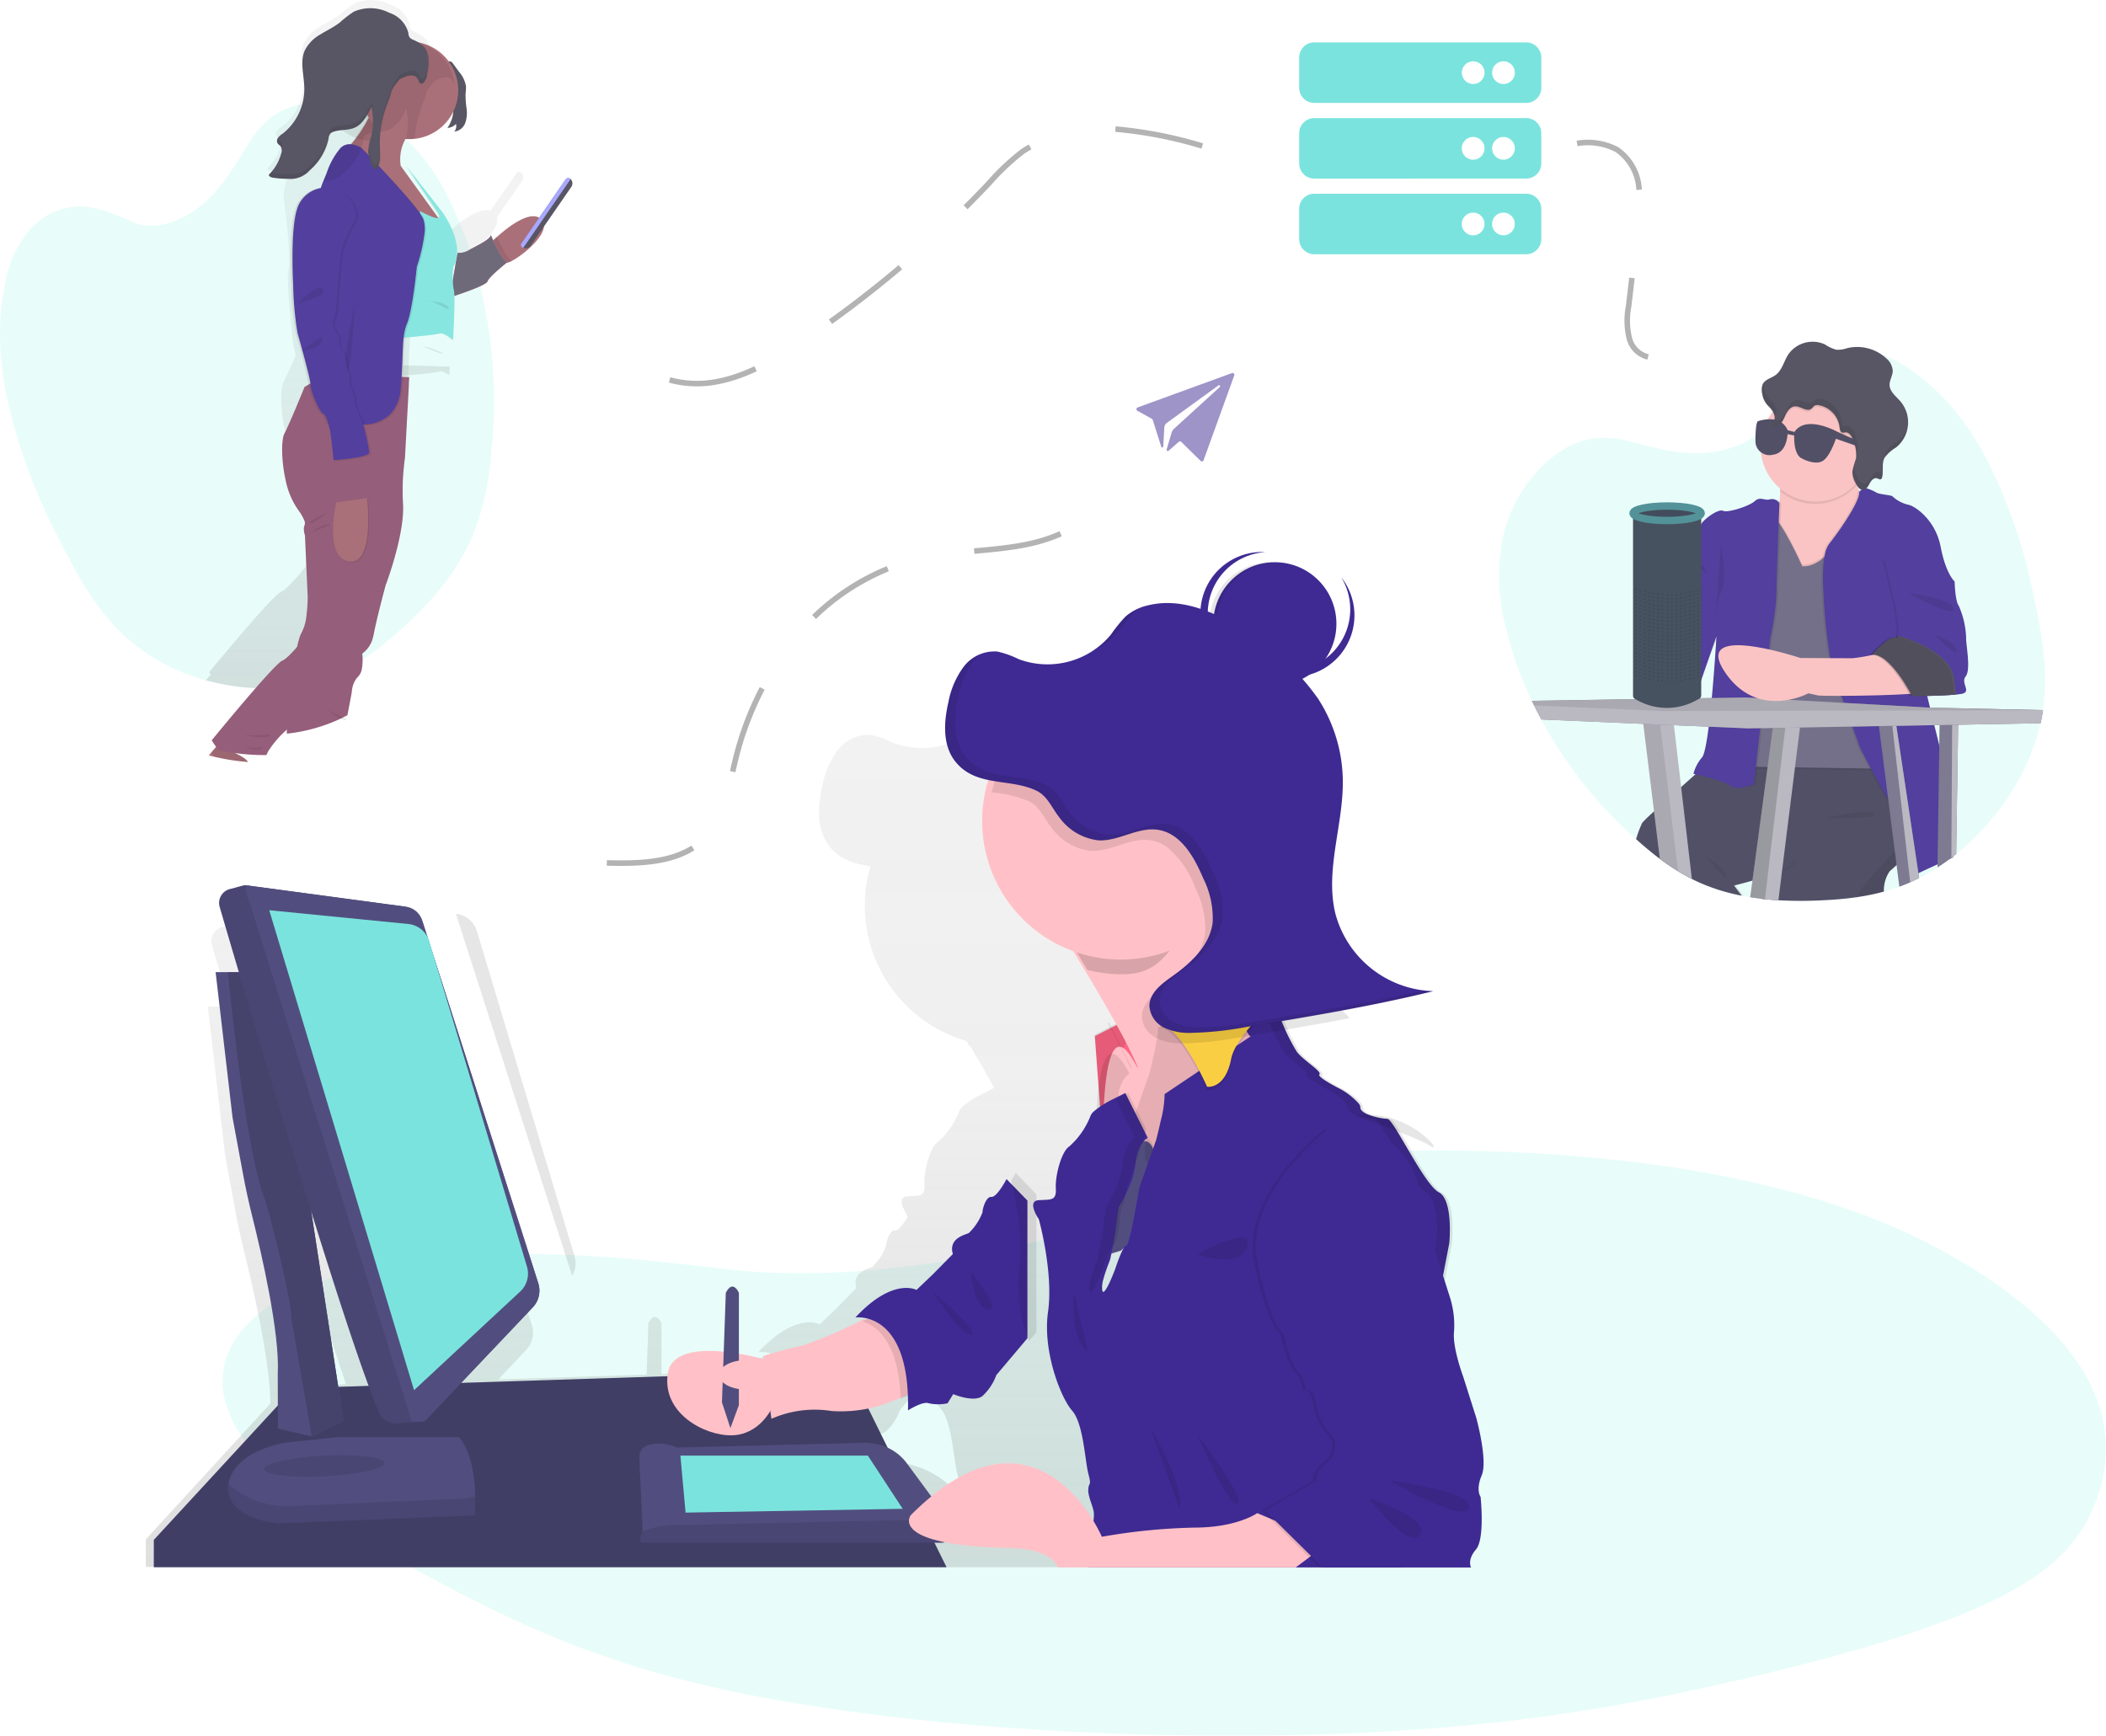 <svg xmlns="http://www.w3.org/2000/svg" xmlns:xlink="http://www.w3.org/1999/xlink" width="285.179" height="235.068" viewBox="0 0 285.179 235.068"><defs><style>.a{opacity:0.9;}.b{fill:#00e6bf;}.b,.d,.j,.o{opacity:0.1;}.c{fill:#3f3d56;}.e{fill:#fbbebe;}.f{fill:#65617d;}.ad,.g{fill:#3f2a93;}.h{fill:#b2b1bb;}.i,.n{opacity:0.2;}.j{fill:#ccc;}.k{fill:#464353;}.l{fill:#333f4f;}.m{fill:#2d394a;stroke:#40868e;}.ac,.m{stroke-miterlimit:10;}.p{fill:url(#a);}.q{fill:#a1616a;}.r{fill:#ff748e;}.s{fill:#5e5a6b;}.t{fill:#8a4c6b;}.u{fill:#7be3dd;}.v{fill:#9f9eff;}.w{fill:url(#b);}.x{fill:#514e7f;}.y{opacity:0.15;}.z{fill:#ffc1c7;}.aa{fill:#ff6584;}.ab{fill:#f9ce43;}.ac{fill:none;stroke:#000;stroke-width:0.75px;stroke-dasharray:12;opacity:0.3;}.ad{opacity:0.5;}</style><linearGradient id="a" x1="2.196" y1="1" x2="2.196" gradientUnits="objectBoundingBox"><stop offset="0" stop-color="gray" stop-opacity="0.251"/><stop offset="0.54" stop-color="gray" stop-opacity="0.122"/><stop offset="1" stop-color="gray" stop-opacity="0.102"/></linearGradient><linearGradient id="b" x1="0.5" x2="0.5" y2="0" xlink:href="#a"/></defs><g class="a" transform="translate(202.973 46.275)"><path class="b" d="M901.03,255.756v.027a.035.035,0,0,0,0,.013,1.172,1.172,0,0,1-.029.193c-.082.524-.18,1.05-.3,1.576a30.443,30.443,0,0,1-4.637,10.374c-.086.124-.173.249-.262.371-.169.242-.34.479-.515.717-.122.162-.244.324-.37.486a34.646,34.646,0,0,1-2.784,3.19c-.542.546-1.11,1.074-1.672,1.578l-.249.222q-.459.4-.932.777c-.135.109-.273.222-.411.322l-.24.187-.171.127c-.153.118-.309.222-.466.344l-.111.078c-.371.264-.744.519-1.123.766a27.578,27.578,0,0,1-2.506,1.443q-.6.3-1.2.571-.732.326-1.476.6c-.133.051-.269.1-.4.147-.38.131-.763.253-1.145.364l-.2.058-.1.027h0l-.235.064a30.174,30.174,0,0,1-3.472.724l-.191.029-.1.016c-1.485.222-2.966.333-4.44.406a55.787,55.787,0,0,1-6.094,0l-.555-.038h-.1c-.384-.029-.768-.064-1.15-.1-.222-.022-.444-.047-.666-.076-.338-.04-.666-.087-1.008-.135h-.016l-.322-.051c-.291-.047-.577-.1-.863-.153l-.293-.053-.444-.091-.086-.018q-1.394-.3-2.735-.728l-.2-.069q-.972-.324-1.909-.721-.695-.3-1.365-.637-.959-.486-1.869-1.046-1.272-.779-2.464-1.678c-1.046-.779-2.051-1.618-3.028-2.489l-.2-.182-.369-.333a59.875,59.875,0,0,1-12.46-15.841q-.506-.946-.981-1.922c-.1-.2-.193-.4-.289-.6a.471.471,0,0,1-.022-.049l-.146-.311c-.4-.861-.777-1.743-1.132-2.635l-.16-.4-.249-.653-.1-.273q-.46-1.243-.857-2.52c-.044-.146-.091-.293-.135-.444q-.211-.693-.4-1.394c-.118-.431-.222-.868-.335-1.31-.018-.069-.033-.138-.049-.209a26.61,26.61,0,0,1-.366-11.905c.06-.28.127-.559.2-.837.107-.415.222-.83.369-1.245.031-.1.064-.2.1-.293l.04-.107a.252.252,0,0,1,.024-.075.162.162,0,0,0,.016-.044c.077-.2.155-.408.24-.615s.173-.411.264-.615h0l.014-.029c0-.027.024-.051.036-.078.073-.16.148-.32.222-.475l.08-.16.022-.08c.042-.082.086-.167.131-.246a20,20,0,0,1,2.149-3.261,18.427,18.427,0,0,1,1.465-1.609,15.852,15.852,0,0,1,2.573-2.06q.222-.133.426-.26a10.642,10.642,0,0,1,3.856-1.4,13.3,13.3,0,0,1,5.026.422l.162.04c.271.064.542.133.81.2.939.238,1.885.484,2.839.695.888.2,1.776.366,2.693.484a18.953,18.953,0,0,0,2.786.155c.138,0,.28,0,.42-.013a15.151,15.151,0,0,0,4.995-1.1,9.617,9.617,0,0,0,3.25-2.147,7.282,7.282,0,0,0,.5-.577h0a6.683,6.683,0,0,0,.706-1.11c.062-.118.122-.238.18-.355h0c.022-.04.044-.084.067-.127h0l.34-.666h0c.013-.025.024-.049.038-.071.164-.317.328-.63.5-.937a17.966,17.966,0,0,1,2.4-3.539h0a10.06,10.06,0,0,1,3.565-2.56c.222-.1.444-.186.69-.271a10.025,10.025,0,0,1,3.214-.575h.384a11.218,11.218,0,0,1,3.2.566h0a16.573,16.573,0,0,1,4.4,2.278,29.663,29.663,0,0,1,5.507,5.059c.129.151.257.306.384.462a38.355,38.355,0,0,1,3.683,5.432,70.487,70.487,0,0,1,6.833,19.133l.073.324c.036.16.071.32.1.477.071.329.142.666.209.983.051.242.1.486.151.728h0c.035.175.071.349.1.526.022.109.044.222.064.331a53,53,0,0,1,.806,5.494.934.934,0,0,0,.015.206A30.188,30.188,0,0,1,901.03,255.756Z" transform="translate(-827.355 -205.899)"/><path class="c" d="M1048.6,492.582c-.244-.064-.666.222-1.208.69-.262.222-.553.5-.868.8l-.149.144-.066.062c-.418.4-.875.846-1.359,1.294-.3.28-.613.561-.934.839a4.612,4.612,0,0,0-.781,2.748,30.158,30.158,0,0,1-3.472.724l-.191.029-.1.016c-.068-.413-.119-.684-.119-.684s-2-1.667-1.417-3.749c.335-1.194,3.614-3.43,6.351-5.121.335-.2.666-.4.975-.59l.2-.122c.127-.075.247-.149.367-.222l.91-.533c.63-.364,1.087-.619,1.25-.71l.067-.038S1049.226,492.746,1048.6,492.582Z" transform="translate(-991.108 -424.69)"/><path class="d" d="M1048.6,492.582c-.244-.064-.666.222-1.208.69-.262.222-.553.5-.868.8l-.149.144-.066.062c-.418.4-.875.846-1.359,1.294-.3.28-.613.561-.934.839a4.612,4.612,0,0,0-.781,2.748,30.158,30.158,0,0,1-3.472.724l-.191.029-.1.016c-.068-.413-.119-.684-.119-.684s-2-1.667-1.417-3.749c.335-1.194,3.614-3.43,6.351-5.121.335-.2.666-.4.975-.59l.2-.122c.127-.075.247-.149.367-.222l.91-.533c.63-.364,1.087-.619,1.25-.71l.067-.038S1049.226,492.746,1048.6,492.582Z" transform="translate(-991.108 -424.69)"/><path class="c" d="M1008.3,455.057s-.408.419-1.043,1.083c-.266.278-.575.6-.908.952l-.031.033-.173.18c-.4.417-.821.868-1.259,1.332-2.269,2.429-4.835,5.272-4.835,5.725a1.471,1.471,0,0,1-.109.493l-.191.029-.1.016c-1.485.222-2.965.333-4.44.406a55.751,55.751,0,0,1-6.094,0l-.555-.038h-.1c-.384-.029-.768-.064-1.15-.1-.222-.022-.444-.047-.666-.075.262-.364.535-.746.806-1.137.544-.781,1.083-1.59,1.532-2.322.026-.042.051-.084.077-.124.269-.444.5-.864.682-1.225a3.275,3.275,0,0,0,.362-1.026,5.591,5.591,0,0,1,.4-1.272c.979-2.486,3.538-7.548,4.968-10.343l.129-.249.124-.24c.46-.888.755-1.456.755-1.456l3.5-.943.222-.06.772-.209.3-.08,1.654-.444h.02l.06-.018,1.745-.468.579-.158.666-.175,1.687,2.875.493,7.179Z" transform="translate(-951.288 -389.664)"/><path class="d" d="M926.3,465.56c-.684-.888-1.081-1.432-1.081-1.432s.97-.235,2.235-.593c.646-.184,1.37-.4,2.08-.63.444-.149.888-.3,1.312-.462.222-.08.424-.164.622-.246.919-.386,1.609-.779,1.749-1.13a.731.731,0,0,0-.035-.419,11.4,11.4,0,0,0-.817-1.852c-.117-.222-.246-.464-.384-.715-.444-.81-.974-1.738-1.554-2.717-.486-.817-1.008-1.672-1.536-2.528-.466-.753-.939-1.51-1.4-2.242-.013-.022-.029-.044-.042-.069-2.115-3.343-4.016-6.216-4.094-6.324h0l-1.248,2.995-.053.049L920,449.066l-.049.047c-.639.566-1.365,1.214-2.1,1.876-.548.491-1.11.988-1.632,1.467-.757.679-1.465,1.321-2.04,1.847a16.379,16.379,0,0,0-1.379,1.332,14.4,14.4,0,0,0-.888,2.4c.977.87,1.982,1.709,3.028,2.491.8.595,1.616,1.156,2.464,1.676q.912.56,1.869,1.046.666.335,1.365.637.934.4,1.909.721l.2.069a27.2,27.2,0,0,0,2.735.728l.087.018.444.091Z" transform="translate(-893.14 -390.489)"/><path class="c" d="M942.621,444.509l-.2.306c-.08.126-.184.289-.311.482s-.3.475-.491.766l-.137.222c-.324.5-.7,1.09-1.11,1.74-.051.078-.1.155-.153.238s-.1.164-.157.246c-2.664,4.173-6.6,10.358-7.592,12.143a4.529,4.529,0,0,0-.222.42c-.127.318-.7.666-1.485,1.015-.176.08-.364.158-.557.238-.431.171-.9.337-1.381.5-.7.235-1.421.444-2.078.642-1.39.4-2.495.666-2.495.666s.382.517,1.037,1.379l-.444-.091-.086-.018q-1.394-.3-2.735-.728l-.2-.069q-.972-.324-1.909-.721-.7-.3-1.365-.637-.959-.486-1.869-1.046-1.272-.779-2.464-1.678c-1.046-.779-2.051-1.618-3.028-2.488l-.2-.182a15.2,15.2,0,0,1,.837-2.22,19.514,19.514,0,0,1,1.6-1.532c.588-.54,1.3-1.179,2.04-1.847l1.631-1.463,1.929-1.723.049-.044,2-1.776.053-.049,1.25-3h.253l4.544.071h.715l1.425.022,1.7.024,1.974.031,7.736.12h.251l1.468.022Z" transform="translate(-892.416 -390.489)"/><path class="e" d="M1008.427,278.4l-.75,6.822s-7.685,3.061-7.872,3-5.124-4.5-4.311-7.437a26.467,26.467,0,0,0,.679-5.181c.084-1.667.071-2.941.071-2.941s11.184-4,10.183-1.25a5.27,5.27,0,0,0,.157,3.312A15.5,15.5,0,0,0,1008.427,278.4Z" transform="translate(-958.099 -255.309)"/><path class="d" d="M1009.258,274.644a2.8,2.8,0,0,1-.207.222,7.492,7.492,0,0,1-10.211.648c.084-1.654.071-2.941.071-2.941s11.184-4,10.183-1.25A5.343,5.343,0,0,0,1009.258,274.644Z" transform="translate(-960.772 -255.239)"/><path class="e" d="M1001.539,240.108a7.45,7.45,0,1,1-2.181-5.316A7.495,7.495,0,0,1,1001.539,240.108Z" transform="translate(-951.21 -225.87)"/><path class="d" d="M989.638,315.309S986.7,308.8,985.7,308.8s-2.562,33.665-2.562,33.665l15.317.242.626-17.677-3.126-15.668S993.138,315.549,989.638,315.309Z" transform="translate(-948.557 -285.147)"/><path class="d" d="M989.638,317.559s-2.935-6.509-3.936-6.509-2.562,33.667-2.562,33.667l17.371.262-1.436-17.7-3.126-15.666S993.138,317.8,989.638,317.559Z" transform="translate(-948.557 -286.897)"/><path class="f" d="M989.638,316.437s-2.935-6.507-3.936-6.507-2.562,33.665-2.562,33.665l17.371.262-1.436-17.706-3.126-15.668S993.138,316.679,989.638,316.437Z" transform="translate(-948.557 -286.026)"/><path class="d" d="M932.331,298.666a1.211,1.211,0,0,0-1.274-.517c-.75.251-1.312-.444-2.062.249s-3.749,1.625-4.311,1.312-2.562,1.063-3,1.876-1.876,3-1.876,3-1.248,1.5-1.061,2.311a2.117,2.117,0,0,1-1.188,2.124c-.743.375-2.249,4.125-2.249,4.125s.4,5.013-1.283,5.887-.444,4.686-.444,4.686l7.969-1.889,2.255-5.119s-.875,15-1.938,16.37a5.445,5.445,0,0,0-1.185,2.251s4.122.875,5,1.623,3.188-.186,3.188-.186l2.249-19.933a37.644,37.644,0,0,0,.812-5.685C931.931,309.211,932.331,298.666,932.331,298.666Z" transform="translate(-894.099 -276.806)"/><path class="g" d="M931.32,298.666a1.215,1.215,0,0,0-1.276-.517c-.75.251-1.312-.444-2.062.249s-3.747,1.625-4.311,1.312-2.562,1.063-3,1.876-1.874,3-1.874,3-1.25,1.5-1.063,2.311a2.119,2.119,0,0,1-1.186,2.124c-.742.375-2.251,4.125-2.251,4.125s.4,5.013-1.283,5.887a1.758,1.758,0,0,0-.779,1.314,3.927,3.927,0,0,0,4.018,4.611l4.293-1.776,2.249-6.471s-.875,15-1.935,16.37a5.483,5.483,0,0,0-1.186,2.246s4.125.875,5,1.623,3.186-.186,3.186-.186l2.249-19.932a37.638,37.638,0,0,0,.813-5.685C930.921,309.206,931.32,298.666,931.32,298.666Z" transform="translate(-893.337 -276.806)"/><path class="d" d="M936.42,349.61a2.865,2.865,0,0,0,2.813,1.876C941.3,351.3,936.42,349.61,936.42,349.61Z" transform="translate(-912.209 -316.897)"/><path class="d" d="M945.43,335.54a2.7,2.7,0,0,1,1.873,1.436C947.8,338.162,945.43,335.54,945.43,335.54Z" transform="translate(-919.219 -305.951)"/><path class="d" d="M960.229,326c0,.251.875,4.624,0,6.438a9.064,9.064,0,0,0-.75,3.936Z" transform="translate(-930.144 -298.528)"/><path class="d" d="M1028.821,292.126s.49-.575.99-.513a6.666,6.666,0,0,1,1.439.626c.625.251,2.122.311,2.122.5a4.826,4.826,0,0,0,2.189,1.123c.875.186,3.623,2.062,4.311,5.687s1.874,4.686,1.874,4.686l-6.622,3.248s5.124,21.744,5.748,23.309.688,10.809.688,10.809-4.062,1.811-5.124,2.375-.626-5.374-2.813-8.811-4.686-8.436-4.686-8.436l-3.812-10.684s-2.442-14.245-.375-16.871S1029,293.065,1028.821,292.126Z" transform="translate(-980.284 -271.772)"/><path class="g" d="M1042.631,341.487v.129l-.242.109-.171.075-1.7.768c-.93.424-1.958.888-2.606,1.216-.162.078-.3.149-.406.206a.235.235,0,0,1-.253,0c-.333-.222-.484-1.35-.719-2.819-.1-.608-.209-1.274-.355-1.956-.022-.107-.046-.222-.071-.32a15.711,15.711,0,0,0-.635-2.136,8.953,8.953,0,0,0-.779-1.581c-.288-.444-.579-.928-.87-1.416-.782-1.314-1.554-2.715-2.2-3.916-.044-.087-.089-.169-.133-.251-.164-.306-.32-.6-.46-.868-.291-.555-.535-1.026-.71-1.367l-.282-.557a.5.5,0,0,0-.029-.058l-.344-.963-.666-1.86-.775-2.173-.366-1.023-.264-.744-.084-.235-1.314-3.687s-.093-.535-.222-1.416a80.809,80.809,0,0,1-.979-10.722,20,20,0,0,1,.155-2.693c.016-.1.029-.193.047-.286s.036-.2.055-.3a3.594,3.594,0,0,1,.571-1.45c2.06-2.624,4.258-6.109,4.071-7.046l.042-.047a2.053,2.053,0,0,1,.3-.262,1.183,1.183,0,0,1,.444-.2.748.748,0,0,1,.2,0h0a6.6,6.6,0,0,1,1.436.626c.624.251,2.125.311,2.125.5a4.838,4.838,0,0,0,2.186,1.125c.875.189,3.625,2.06,4.312,5.685.666,3.492,1.789,4.6,1.871,4.684h0l-.246.12-3.758,1.845-.806.393-1.814.888s.475,2.013,1.152,4.859a.61.61,0,0,0,.029.118c.02.084.04.171.062.258.5,2.087,1.092,4.573,1.685,7.026l.053.222.173.71c.053.222.108.444.162.666l.087.353c.164.679.329,1.35.488,2,.238.961.464,1.874.666,2.708.577,2.3,1.024,3.985,1.183,4.38a19.152,19.152,0,0,1,.484,4C1042.589,337.571,1042.627,340.81,1042.631,341.487Z" transform="translate(-981.121 -271.788)"/><path class="d" d="M1065.849,353.853c-.184.031-.42.058-.693.084-2,.182-5.929.222-5.929.222s-2.937-5.812-5.437-5.623c0,0,2.311-2.624,3.25-2.311.156.051.253-.064.3-.289.249-1.11-.615-4.962-.615-4.962l-1.187-5.186,6.882,1.687a18.424,18.424,0,0,1,2.562,1.125s.062,2.686.562,3.31a11.78,11.78,0,0,1,1,4.375c-.062.75.686,4.249-.062,5.186S1067.411,353.6,1065.849,353.853Z" transform="translate(-1003.524 -306.145)"/><path class="g" d="M1066.978,353.853c-.186.031-.419.058-.692.084-2,.182-5.932.222-5.932.222s-2.937-5.812-5.434-5.623c0,0,2.311-2.624,3.248-2.311.158.051.255-.064.3-.289.251-1.11-.615-4.962-.615-4.962l-1.186-5.186,6.882,1.687a18.549,18.549,0,0,1,2.562,1.125s.062,2.686.561,3.31a11.765,11.765,0,0,1,1,4.375c-.062.75.688,4.249-.062,5.186S1068.539,353.6,1066.978,353.853Z" transform="translate(-1004.403 -306.145)"/><path class="d" d="M1077.43,355.8s5.75.626,5.994,2.062S1077.43,355.8,1077.43,355.8Z" transform="translate(-1021.916 -321.713)"/><path class="d" d="M1007.218,240.127a7.449,7.449,0,0,1-2.049,5.146.11.11,0,0,1-.018-.035,3.212,3.212,0,0,1-.417-1.49,12.322,12.322,0,0,1,.5-1.818,4.729,4.729,0,0,0-.362-2.34c-.185-.555-.542-1.228-1.124-1.159a1.53,1.53,0,0,1-.344.04c-.311-.049-.373-.444-.406-.764a3.461,3.461,0,0,0-2.826-2.964.872.872,0,0,0-.495.033c-.222.1-.333.331-.528.466-.635.444-1.443-.4-2.22-.337-.666.056-1.054.726-1.332,1.332s-.608,1.281-1.25,1.421a.38.38,0,0,1-.3-.033c-.2-.147-.062-.444.042-.681a1.369,1.369,0,0,0-.235-1.49,7.494,7.494,0,0,1,13.353,4.68Z" transform="translate(-956.89 -225.888)"/><path class="h" d="M921.694,453.615q-.959-.486-1.869-1.046-1.273-.779-2.464-1.678l-.766-6.216-.024-.2-1.454-11.828-.087-.7,2.415-.073,1.709-.051.115,1.006.972,8.336.024.2Z" transform="translate(-895.567 -380.857)"/><path class="d" d="M919.825,452.728q-1.273-.779-2.464-1.678l-.766-6.216-.024-.2L915.117,432.8l-.087-.7,2.415-.073-.1.386.06.486,1.21,9.881.024.2Z" transform="translate(-895.567 -381.021)"/><path class="h" d="M987.5,432.92l-.131,1.059-.2,1.605-.444,3.536-.031.244-.031.251-1.212,9.69-.375,3.012-.124.988-.013.115-.488,3.936-.555-.038h-.1c-.384-.029-.768-.064-1.15-.1-.222-.022-.444-.047-.666-.076-.337-.04-.666-.086-1.008-.135h-.016l-.322-.051.3-2.193v-.076l1.421-10.624.6-4.5.034-.249.033-.249.473-3.534.2-1.483.116-.875.144-.011Z" transform="translate(-946.605 -381.713)"/><path class="i" d="M985.4,434.324l-.062.531-.182,1.538-.417,3.536-.029.246-.038.262-.826,7-.888,7.455v.087l-.222,1.86-.142,1.212c-.222-.022-.444-.047-.666-.075-.337-.04-.666-.087-1.008-.135H980.9l-.322-.051.315-2.191v-.075l1.421-10.625.6-4.5.033-.249.033-.249.473-3.534.2-1.483.115-.875.144-.011Z" transform="translate(-946.566 -382.553)"/><path class="f" d="M1064.048,452.628l.1.646q-.6.3-1.2.571-.733.326-1.476.6l-.371-2.926-.244-1.907-.42-3.292-.4-3.179-.069-.531-.983-7.716-.173-1.354-.053-.444-.051-.4-.118-.924h.08l1.689-.184.542-.056.169,1.13.24,1.607,1.585,10.589.337,2.253.315,2.107.493,3.3Z" transform="translate(-1007.25 -380.632)"/><path class="j" d="M1064.048,452.628l.1.646q-.6.3-1.2.571-.733.326-1.476.6l-.371-2.926-.244-1.907-.42-3.292-.4-3.179-.069-.531-.983-7.716-.173-1.354-.053-.444-.051-.4-.118-.924h.08l1.689-.184.542-.056.169,1.13.24,1.607,1.585,10.589.337,2.253.315,2.107.493,3.3Z" transform="translate(-1007.25 -380.632)"/><path class="h" d="M1070.344,453.266q-.6.3-1.2.57l-.253-2.207-.169-1.478-.238-2.067-.04-.353-.269-2.353-1.254-10.964-.2-1.756-.064-.577-.1-.506.542-.055.168,1.13.24,1.607,1.585,10.589.337,2.253.315,2.107.493,3.3.018.115Z" transform="translate(-1013.451 -380.624)"/><path class="f" d="M1097.724,430.991l-.013.85-.266,17.506c-.135.109-.273.222-.411.322v.129l-.242.109-.171.076c-.153.118-.308.222-.466.344l-.111.078c-.371.264-.743.52-1.123.766v-.535l.222-15.1.013-.928.04-2.722.018-1.21,1.683.211Z" transform="translate(-1035.524 -379.97)"/><path class="j" d="M1097.724,430.991l-.013.85-.266,17.506c-.135.109-.273.222-.411.322v.129l-.242.109-.171.076c-.153.118-.308.222-.466.344l-.111.078c-.371.264-.743.52-1.123.766v-.535l.222-15.1.013-.928.04-2.722.018-1.21,1.683.211Z" transform="translate(-1035.524 -379.97)"/><path class="h" d="M1104.282,431.7l-.013.85L1104,450.055c-.135.109-.273.222-.41.322v.129l-.242.109v-.051l.04-6.882.066-11.124v-.968Z" transform="translate(-1042.082 -380.679)"/><path class="f" d="M916.7,421.009a.035.035,0,0,0,0,.013,1.171,1.171,0,0,1-.029.193c-.082.524-.18,1.05-.3,1.576l-11.155.2-.81.016-1.694.031-.713.013h-.249l-4.913.091H896.3l-1.776.033h-.038l-1.363.027-2.2.04h-.246l-6.881.127-2,.036-1.678.031-1.463.027h-.8l-1.11.02-5.055-.222-.249-.011-4.7-.2-1.869-.082-2.284-.1-13.814-.6q-.506-.946-.981-1.922c-.1-.2-.193-.4-.289-.6l14.061-.222h0l8.658-.133h0l1.636-.024h.251l4.44-.069,1.521.084h.026l.764.042.249.013,3.032.169h0l7.372.406.255.013,3.445.191,1.041.058h.022l6.882.38.253.015h.056Z" transform="translate(-843.028 -371.117)"/><path class="h" d="M916.691,421.048a.031.031,0,0,1,0,.013,1.146,1.146,0,0,1-.029.193c-.082.524-.18,1.05-.3,1.576l-11.155.2-.808.016-1.7.031-.713.013h-.249l-4.913.091h-.542l-1.776.033h-.038l-1.363.027-2.2.04h-.247l-6.882.127-2,.035-1.678.031-1.463.027h-.8l-1.11.02-5.057-.222h-.249l-4.7-.2-1.871-.08-2.284-.1-13.814-.6q-.506-.946-.981-1.922c-.1-.2-.193-.4-.289-.6l14.061-.222h0l8.658-.133h0l1.636-.024h.251l4.44-.069,1.521.084h.029l.763.042.249.016,3.032.166h0l7.372.406.253.013,3.445.191,1.041.058h.022l6.881.38.253.016h.055Z" transform="translate(-843.02 -371.156)"/><path class="d" d="M916.675,421.1a.027.027,0,0,1,0,.013l-15.186.038h-.249l-6.919.018h-4.455L878.9,421.2h-.948l-6.049.016h-.249l-6.316.016-17.584-.759c-.1-.2-.193-.4-.288-.6l14.061-.222h0l8.658-.133h0l1.636-.024h.251l4.44-.069,1.521.084h.029l.764.042.249.016,3.032.167h0l7.372.406.253.013,3.446.191,1.041.058h.022l6.882.38.253.016h.056Z" transform="translate(-843.005 -371.21)"/><path class="d" d="M1092.91,381.14c.375.124,2.562.686,3,2S1092.91,381.14,1092.91,381.14Z" transform="translate(-1033.959 -341.428)"/><path class="e" d="M984,388.224a24.041,24.041,0,0,1-4.624.968c-1.438,0-7.059-.031-7.059-.031s-14.685-4.906-10.278,1.811,11.37,2.968,11.37,2.968.564.124,1.25.282,13.965.031,14.4-.5S984,388.224,984,388.224Z" transform="translate(-931.499 -346.324)"/><path class="d" d="M1065.166,389.5c-2,.182-5.929.222-5.929.222s-2.937-5.812-5.436-5.623c0,0,2.311-2.624,3.25-2.311.156.051.253-.064.3-.289,2.442.748,7.1,2.577,7.57,5.785C1065.042,388.153,1065.119,388.881,1065.166,389.5Z" transform="translate(-1003.532 -341.708)"/><path class="k" d="M1066.286,389.5c-2,.182-5.932.222-5.932.222s-2.937-5.812-5.434-5.623c0,0,2.311-2.624,3.248-2.311.158.051.255-.064.3-.289,2.442.748,7.1,2.577,7.572,5.785C1066.164,388.153,1066.242,388.881,1066.286,389.5Z" transform="translate(-1004.403 -341.708)"/><path class="d" d="M1065.166,389.5c-2,.184-5.929.222-5.929.222s-2.937-5.812-5.436-5.623c0,0,2.311-2.624,3.25-2.313.156.053.253-.062.3-.286,2.442.748,7.1,2.577,7.57,5.785C1065.042,388.155,1065.119,388.884,1065.166,389.5Z" transform="translate(-1003.532 -341.708)"/><path class="d" d="M1027.05,489.9s5.623-1.376,6.5-.626S1027.05,489.9,1027.05,489.9Z" transform="translate(-982.72 -425.384)"/><path class="d" d="M954.43,517.08s2.375,1.374,2.624,2.5S954.43,517.08,954.43,517.08Z" transform="translate(-926.221 -447.191)"/><path class="l" d="M909.16,307v24.623c0,.424.222.484.6.688a8.248,8.248,0,0,0,8.021-.027c.38-.2.613-.266.613-.7V307.153A12.909,12.909,0,0,1,909.16,307Z" transform="translate(-891 -283.746)"/><ellipse class="m" cx="4.615" cy="0.981" rx="4.615" ry="0.981" transform="translate(18.16 22.253)"/><g class="n" transform="translate(18.475 33.372)"><circle cx="0.104" cy="0.104" r="0.104"/><circle cx="0.104" cy="0.104" r="0.104" transform="translate(0.526 0.147)"/><circle cx="0.104" cy="0.104" r="0.104" transform="translate(1.174 0.353)"/><circle cx="0.104" cy="0.104" r="0.104" transform="translate(2.34 0.604)"/><circle cx="0.104" cy="0.104" r="0.104" transform="translate(3.567 0.753)"/><circle cx="0.104" cy="0.104" r="0.104" transform="translate(4.839 0.812)"/><circle cx="0.104" cy="0.104" r="0.104" transform="translate(6.664 0.562)"/><circle cx="0.104" cy="0.104" r="0.104" transform="translate(6.06 0.708)"/><circle cx="0.104" cy="0.104" r="0.104" transform="translate(7.794 0.353)"/><circle cx="0.104" cy="0.104" r="0.104" transform="translate(7.25 0.457)"/><circle cx="0.104" cy="0.104" r="0.104" transform="translate(8.391 0.147)"/><circle cx="0.104" cy="0.104" r="0.104" transform="translate(1.769 0.502)"/><circle cx="0.104" cy="0.104" r="0.104" transform="translate(2.972 0.708)"/><circle cx="0.104" cy="0.104" r="0.104" transform="translate(4.276 0.812)"/><circle cx="0.104" cy="0.104" r="0.104" transform="translate(5.461 0.812)"/></g><g class="n" transform="translate(18.475 33.88)"><circle cx="0.104" cy="0.104" r="0.104"/><circle cx="0.104" cy="0.104" r="0.104" transform="translate(0.526 0.149)"/><circle cx="0.104" cy="0.104" r="0.104" transform="translate(1.174 0.355)"/><circle cx="0.104" cy="0.104" r="0.104" transform="translate(2.34 0.606)"/><circle cx="0.104" cy="0.104" r="0.104" transform="translate(3.567 0.755)"/><circle cx="0.104" cy="0.104" r="0.104" transform="translate(4.839 0.812)"/><circle cx="0.104" cy="0.104" r="0.104" transform="translate(6.664 0.562)"/><circle cx="0.104" cy="0.104" r="0.104" transform="translate(6.06 0.71)"/><circle cx="0.104" cy="0.104" r="0.104" transform="translate(7.794 0.355)"/><circle cx="0.104" cy="0.104" r="0.104" transform="translate(7.25 0.46)"/><circle cx="0.104" cy="0.104" r="0.104" transform="translate(8.391 0.149)"/><circle cx="0.104" cy="0.104" r="0.104" transform="translate(1.769 0.502)"/><circle cx="0.104" cy="0.104" r="0.104" transform="translate(2.972 0.71)"/><circle cx="0.104" cy="0.104" r="0.104" transform="translate(4.276 0.812)"/><circle cx="0.104" cy="0.104" r="0.104" transform="translate(5.461 0.812)"/></g><g class="n" transform="translate(18.475 34.391)"><circle cx="0.104" cy="0.104" r="0.104"/><circle cx="0.104" cy="0.104" r="0.104" transform="translate(0.526 0.147)"/><circle cx="0.104" cy="0.104" r="0.104" transform="translate(1.174 0.355)"/><circle cx="0.104" cy="0.104" r="0.104" transform="translate(2.34 0.606)"/><circle cx="0.104" cy="0.104" r="0.104" transform="translate(3.567 0.755)"/><circle cx="0.104" cy="0.104" r="0.104" transform="translate(4.839 0.812)"/><circle cx="0.104" cy="0.104" r="0.104" transform="translate(6.664 0.562)"/><circle cx="0.104" cy="0.104" r="0.104" transform="translate(6.06 0.708)"/><circle cx="0.104" cy="0.104" r="0.104" transform="translate(7.794 0.355)"/><circle cx="0.104" cy="0.104" r="0.104" transform="translate(7.25 0.457)"/><circle cx="0.104" cy="0.104" r="0.104" transform="translate(8.391 0.147)"/><circle cx="0.104" cy="0.104" r="0.104" transform="translate(1.769 0.502)"/><circle cx="0.104" cy="0.104" r="0.104" transform="translate(2.972 0.708)"/><circle cx="0.104" cy="0.104" r="0.104" transform="translate(4.276 0.812)"/><circle cx="0.104" cy="0.104" r="0.104" transform="translate(5.461 0.812)"/></g><g class="n" transform="translate(18.475 34.902)"><circle cx="0.104" cy="0.104" r="0.104"/><circle cx="0.104" cy="0.104" r="0.104" transform="translate(0.526 0.147)"/><circle cx="0.104" cy="0.104" r="0.104" transform="translate(1.174 0.353)"/><circle cx="0.104" cy="0.104" r="0.104" transform="translate(2.34 0.604)"/><circle cx="0.104" cy="0.104" r="0.104" transform="translate(3.567 0.753)"/><circle cx="0.104" cy="0.104" r="0.104" transform="translate(4.839 0.81)"/><circle cx="0.104" cy="0.104" r="0.104" transform="translate(6.664 0.559)"/><circle cx="0.104" cy="0.104" r="0.104" transform="translate(6.06 0.708)"/><circle cx="0.104" cy="0.104" r="0.104" transform="translate(7.794 0.353)"/><circle cx="0.104" cy="0.104" r="0.104" transform="translate(7.25 0.457)"/><circle cx="0.104" cy="0.104" r="0.104" transform="translate(8.391 0.147)"/><circle cx="0.104" cy="0.104" r="0.104" transform="translate(1.769 0.499)"/><circle cx="0.104" cy="0.104" r="0.104" transform="translate(2.972 0.708)"/><circle cx="0.104" cy="0.104" r="0.104" transform="translate(4.276 0.81)"/><circle cx="0.104" cy="0.104" r="0.104" transform="translate(5.461 0.81)"/></g><g class="n" transform="translate(18.475 35.41)"><circle cx="0.104" cy="0.104" r="0.104"/><circle cx="0.104" cy="0.104" r="0.104" transform="translate(0.526 0.147)"/><circle cx="0.104" cy="0.104" r="0.104" transform="translate(1.174 0.355)"/><circle cx="0.104" cy="0.104" r="0.104" transform="translate(2.34 0.606)"/><circle cx="0.104" cy="0.104" r="0.104" transform="translate(3.567 0.755)"/><circle cx="0.104" cy="0.104" r="0.104" transform="translate(4.839 0.812)"/><circle cx="0.104" cy="0.104" r="0.104" transform="translate(6.664 0.562)"/><circle cx="0.104" cy="0.104" r="0.104" transform="translate(6.06 0.708)"/><circle cx="0.104" cy="0.104" r="0.104" transform="translate(7.794 0.355)"/><circle cx="0.104" cy="0.104" r="0.104" transform="translate(7.25 0.457)"/><circle cx="0.104" cy="0.104" r="0.104" transform="translate(8.391 0.147)"/><circle cx="0.104" cy="0.104" r="0.104" transform="translate(1.769 0.502)"/><circle cx="0.104" cy="0.104" r="0.104" transform="translate(2.972 0.708)"/><circle cx="0.104" cy="0.104" r="0.104" transform="translate(4.276 0.812)"/><circle cx="0.104" cy="0.104" r="0.104" transform="translate(5.461 0.812)"/></g><g class="n" transform="translate(18.475 35.921)"><circle cx="0.104" cy="0.104" r="0.104"/><circle cx="0.104" cy="0.104" r="0.104" transform="translate(0.526 0.147)"/><circle cx="0.104" cy="0.104" r="0.104" transform="translate(1.174 0.353)"/><circle cx="0.104" cy="0.104" r="0.104" transform="translate(2.34 0.604)"/><circle cx="0.104" cy="0.104" r="0.104" transform="translate(3.567 0.753)"/><circle cx="0.104" cy="0.104" r="0.104" transform="translate(4.839 0.812)"/><circle cx="0.104" cy="0.104" r="0.104" transform="translate(6.664 0.559)"/><circle cx="0.104" cy="0.104" r="0.104" transform="translate(6.06 0.708)"/><circle cx="0.104" cy="0.104" r="0.104" transform="translate(7.794 0.353)"/><circle cx="0.104" cy="0.104" r="0.104" transform="translate(7.25 0.457)"/><circle cx="0.104" cy="0.104" r="0.104" transform="translate(8.391 0.147)"/><circle cx="0.104" cy="0.104" r="0.104" transform="translate(1.769 0.502)"/><circle cx="0.104" cy="0.104" r="0.104" transform="translate(2.972 0.708)"/><circle cx="0.104" cy="0.104" r="0.104" transform="translate(4.276 0.812)"/><circle cx="0.104" cy="0.104" r="0.104" transform="translate(5.461 0.812)"/></g><g class="n" transform="translate(18.475 36.429)"><circle cx="0.104" cy="0.104" r="0.104"/><circle cx="0.104" cy="0.104" r="0.104" transform="translate(0.526 0.147)"/><circle cx="0.104" cy="0.104" r="0.104" transform="translate(1.174 0.355)"/><circle cx="0.104" cy="0.104" r="0.104" transform="translate(2.34 0.606)"/><circle cx="0.104" cy="0.104" r="0.104" transform="translate(3.567 0.755)"/><circle cx="0.104" cy="0.104" r="0.104" transform="translate(4.839 0.812)"/><circle cx="0.104" cy="0.104" r="0.104" transform="translate(6.664 0.562)"/><circle cx="0.104" cy="0.104" r="0.104" transform="translate(6.06 0.708)"/><circle cx="0.104" cy="0.104" r="0.104" transform="translate(7.794 0.355)"/><circle cx="0.104" cy="0.104" r="0.104" transform="translate(7.25 0.457)"/><circle cx="0.104" cy="0.104" r="0.104" transform="translate(8.391 0.147)"/><circle cx="0.104" cy="0.104" r="0.104" transform="translate(1.769 0.502)"/><circle cx="0.104" cy="0.104" r="0.104" transform="translate(2.972 0.708)"/><circle cx="0.104" cy="0.104" r="0.104" transform="translate(4.276 0.812)"/><circle cx="0.104" cy="0.104" r="0.104" transform="translate(5.461 0.812)"/></g><g class="n" transform="translate(18.475 36.939)"><circle cx="0.104" cy="0.104" r="0.104"/><circle cx="0.104" cy="0.104" r="0.104" transform="translate(0.526 0.147)"/><circle cx="0.104" cy="0.104" r="0.104" transform="translate(1.174 0.353)"/><circle cx="0.104" cy="0.104" r="0.104" transform="translate(2.34 0.604)"/><circle cx="0.104" cy="0.104" r="0.104" transform="translate(3.567 0.753)"/><circle cx="0.104" cy="0.104" r="0.104" transform="translate(4.839 0.812)"/><circle cx="0.104" cy="0.104" r="0.104" transform="translate(6.664 0.562)"/><circle cx="0.104" cy="0.104" r="0.104" transform="translate(6.06 0.708)"/><circle cx="0.104" cy="0.104" r="0.104" transform="translate(7.794 0.353)"/><circle cx="0.104" cy="0.104" r="0.104" transform="translate(7.25 0.457)"/><circle cx="0.104" cy="0.104" r="0.104" transform="translate(8.391 0.147)"/><circle cx="0.104" cy="0.104" r="0.104" transform="translate(1.769 0.502)"/><circle cx="0.104" cy="0.104" r="0.104" transform="translate(2.972 0.708)"/><circle cx="0.104" cy="0.104" r="0.104" transform="translate(4.276 0.812)"/><circle cx="0.104" cy="0.104" r="0.104" transform="translate(5.461 0.812)"/></g><g class="n" transform="translate(18.475 37.448)"><circle cx="0.104" cy="0.104" r="0.104"/><circle cx="0.104" cy="0.104" r="0.104" transform="translate(0.526 0.149)"/><circle cx="0.104" cy="0.104" r="0.104" transform="translate(1.174 0.355)"/><circle cx="0.104" cy="0.104" r="0.104" transform="translate(2.34 0.606)"/><circle cx="0.104" cy="0.104" r="0.104" transform="translate(3.567 0.755)"/><circle cx="0.104" cy="0.104" r="0.104" transform="translate(4.839 0.812)"/><circle cx="0.104" cy="0.104" r="0.104" transform="translate(6.664 0.562)"/><circle cx="0.104" cy="0.104" r="0.104" transform="translate(6.06 0.71)"/><circle cx="0.104" cy="0.104" r="0.104" transform="translate(7.794 0.355)"/><circle cx="0.104" cy="0.104" r="0.104" transform="translate(7.25 0.46)"/><circle cx="0.104" cy="0.104" r="0.104" transform="translate(8.391 0.149)"/><circle cx="0.104" cy="0.104" r="0.104" transform="translate(1.769 0.502)"/><circle cx="0.104" cy="0.104" r="0.104" transform="translate(2.972 0.71)"/><circle cx="0.104" cy="0.104" r="0.104" transform="translate(4.276 0.812)"/><circle cx="0.104" cy="0.104" r="0.104" transform="translate(5.461 0.812)"/></g><g class="n" transform="translate(18.475 37.958)"><circle cx="0.104" cy="0.104" r="0.104"/><circle cx="0.104" cy="0.104" r="0.104" transform="translate(0.526 0.147)"/><circle cx="0.104" cy="0.104" r="0.104" transform="translate(1.174 0.353)"/><circle cx="0.104" cy="0.104" r="0.104" transform="translate(2.34 0.604)"/><circle cx="0.104" cy="0.104" r="0.104" transform="translate(3.567 0.753)"/><circle cx="0.104" cy="0.104" r="0.104" transform="translate(4.839 0.812)"/><circle cx="0.104" cy="0.104" r="0.104" transform="translate(6.664 0.562)"/><circle cx="0.104" cy="0.104" r="0.104" transform="translate(6.06 0.708)"/><circle cx="0.104" cy="0.104" r="0.104" transform="translate(7.794 0.353)"/><circle cx="0.104" cy="0.104" r="0.104" transform="translate(7.25 0.457)"/><circle cx="0.104" cy="0.104" r="0.104" transform="translate(8.391 0.147)"/><circle cx="0.104" cy="0.104" r="0.104" transform="translate(1.769 0.502)"/><circle cx="0.104" cy="0.104" r="0.104" transform="translate(2.972 0.708)"/><circle cx="0.104" cy="0.104" r="0.104" transform="translate(4.276 0.812)"/><circle cx="0.104" cy="0.104" r="0.104" transform="translate(5.461 0.812)"/></g><g class="n" transform="translate(18.475 38.467)"><circle cx="0.104" cy="0.104" r="0.104"/><circle cx="0.104" cy="0.104" r="0.104" transform="translate(0.526 0.149)"/><circle cx="0.104" cy="0.104" r="0.104" transform="translate(1.174 0.355)"/><circle cx="0.104" cy="0.104" r="0.104" transform="translate(2.34 0.606)"/><circle cx="0.104" cy="0.104" r="0.104" transform="translate(3.567 0.755)"/><circle cx="0.104" cy="0.104" r="0.104" transform="translate(4.839 0.812)"/><circle cx="0.104" cy="0.104" r="0.104" transform="translate(6.664 0.562)"/><circle cx="0.104" cy="0.104" r="0.104" transform="translate(6.06 0.71)"/><circle cx="0.104" cy="0.104" r="0.104" transform="translate(7.794 0.355)"/><circle cx="0.104" cy="0.104" r="0.104" transform="translate(7.25 0.46)"/><circle cx="0.104" cy="0.104" r="0.104" transform="translate(8.391 0.149)"/><circle cx="0.104" cy="0.104" r="0.104" transform="translate(1.769 0.502)"/><circle cx="0.104" cy="0.104" r="0.104" transform="translate(2.972 0.71)"/><circle cx="0.104" cy="0.104" r="0.104" transform="translate(4.276 0.812)"/><circle cx="0.104" cy="0.104" r="0.104" transform="translate(5.461 0.812)"/></g><g class="n" transform="translate(18.475 38.977)"><circle cx="0.104" cy="0.104" r="0.104"/><circle cx="0.104" cy="0.104" r="0.104" transform="translate(0.526 0.147)"/><circle cx="0.104" cy="0.104" r="0.104" transform="translate(1.174 0.355)"/><circle cx="0.104" cy="0.104" r="0.104" transform="translate(2.34 0.606)"/><circle cx="0.104" cy="0.104" r="0.104" transform="translate(3.567 0.755)"/><circle cx="0.104" cy="0.104" r="0.104" transform="translate(4.839 0.812)"/><circle cx="0.104" cy="0.104" r="0.104" transform="translate(6.664 0.562)"/><circle cx="0.104" cy="0.104" r="0.104" transform="translate(6.06 0.708)"/><circle cx="0.104" cy="0.104" r="0.104" transform="translate(7.794 0.355)"/><circle cx="0.104" cy="0.104" r="0.104" transform="translate(7.25 0.457)"/><circle cx="0.104" cy="0.104" r="0.104" transform="translate(8.391 0.147)"/><circle cx="0.104" cy="0.104" r="0.104" transform="translate(1.769 0.502)"/><circle cx="0.104" cy="0.104" r="0.104" transform="translate(2.972 0.708)"/><circle cx="0.104" cy="0.104" r="0.104" transform="translate(4.276 0.812)"/><circle cx="0.104" cy="0.104" r="0.104" transform="translate(5.461 0.812)"/></g><g class="n" transform="translate(18.475 39.488)"><circle cx="0.104" cy="0.104" r="0.104"/><circle cx="0.104" cy="0.104" r="0.104" transform="translate(0.526 0.147)"/><circle cx="0.104" cy="0.104" r="0.104" transform="translate(1.174 0.353)"/><circle cx="0.104" cy="0.104" r="0.104" transform="translate(2.34 0.604)"/><circle cx="0.104" cy="0.104" r="0.104" transform="translate(3.567 0.753)"/><circle cx="0.104" cy="0.104" r="0.104" transform="translate(4.839 0.81)"/><circle cx="0.104" cy="0.104" r="0.104" transform="translate(6.664 0.559)"/><circle cx="0.104" cy="0.104" r="0.104" transform="translate(6.06 0.708)"/><circle cx="0.104" cy="0.104" r="0.104" transform="translate(7.794 0.353)"/><circle cx="0.104" cy="0.104" r="0.104" transform="translate(7.25 0.457)"/><circle cx="0.104" cy="0.104" r="0.104" transform="translate(8.391 0.147)"/><circle cx="0.104" cy="0.104" r="0.104" transform="translate(1.769 0.499)"/><circle cx="0.104" cy="0.104" r="0.104" transform="translate(2.972 0.708)"/><circle cx="0.104" cy="0.104" r="0.104" transform="translate(4.276 0.81)"/><circle cx="0.104" cy="0.104" r="0.104" transform="translate(5.461 0.81)"/></g><g class="n" transform="translate(18.475 39.996)"><circle cx="0.104" cy="0.104" r="0.104"/><circle cx="0.104" cy="0.104" r="0.104" transform="translate(0.526 0.147)"/><circle cx="0.104" cy="0.104" r="0.104" transform="translate(1.174 0.355)"/><circle cx="0.104" cy="0.104" r="0.104" transform="translate(2.34 0.606)"/><circle cx="0.104" cy="0.104" r="0.104" transform="translate(3.567 0.755)"/><circle cx="0.104" cy="0.104" r="0.104" transform="translate(4.839 0.812)"/><circle cx="0.104" cy="0.104" r="0.104" transform="translate(6.664 0.562)"/><circle cx="0.104" cy="0.104" r="0.104" transform="translate(6.06 0.708)"/><circle cx="0.104" cy="0.104" r="0.104" transform="translate(7.794 0.355)"/><circle cx="0.104" cy="0.104" r="0.104" transform="translate(7.25 0.457)"/><circle cx="0.104" cy="0.104" r="0.104" transform="translate(8.391 0.147)"/><circle cx="0.104" cy="0.104" r="0.104" transform="translate(1.769 0.502)"/><circle cx="0.104" cy="0.104" r="0.104" transform="translate(2.972 0.708)"/><circle cx="0.104" cy="0.104" r="0.104" transform="translate(4.276 0.812)"/><circle cx="0.104" cy="0.104" r="0.104" transform="translate(5.461 0.812)"/></g><g class="n" transform="translate(18.475 40.507)"><circle cx="0.104" cy="0.104" r="0.104"/><circle cx="0.104" cy="0.104" r="0.104" transform="translate(0.526 0.147)"/><circle cx="0.104" cy="0.104" r="0.104" transform="translate(1.174 0.353)"/><circle cx="0.104" cy="0.104" r="0.104" transform="translate(2.34 0.604)"/><circle cx="0.104" cy="0.104" r="0.104" transform="translate(3.567 0.753)"/><circle cx="0.104" cy="0.104" r="0.104" transform="translate(4.839 0.812)"/><circle cx="0.104" cy="0.104" r="0.104" transform="translate(6.664 0.559)"/><circle cx="0.104" cy="0.104" r="0.104" transform="translate(6.06 0.708)"/><circle cx="0.104" cy="0.104" r="0.104" transform="translate(7.794 0.353)"/><circle cx="0.104" cy="0.104" r="0.104" transform="translate(7.25 0.457)"/><circle cx="0.104" cy="0.104" r="0.104" transform="translate(8.391 0.147)"/><circle cx="0.104" cy="0.104" r="0.104" transform="translate(1.769 0.502)"/><circle cx="0.104" cy="0.104" r="0.104" transform="translate(2.972 0.708)"/><circle cx="0.104" cy="0.104" r="0.104" transform="translate(4.276 0.812)"/><circle cx="0.104" cy="0.104" r="0.104" transform="translate(5.461 0.812)"/></g><g class="n" transform="translate(18.475 41.015)"><circle cx="0.104" cy="0.104" r="0.104"/><circle cx="0.104" cy="0.104" r="0.104" transform="translate(0.526 0.147)"/><circle cx="0.104" cy="0.104" r="0.104" transform="translate(1.174 0.355)"/><circle cx="0.104" cy="0.104" r="0.104" transform="translate(2.34 0.606)"/><circle cx="0.104" cy="0.104" r="0.104" transform="translate(3.567 0.755)"/><circle cx="0.104" cy="0.104" r="0.104" transform="translate(4.839 0.812)"/><circle cx="0.104" cy="0.104" r="0.104" transform="translate(6.664 0.562)"/><circle cx="0.104" cy="0.104" r="0.104" transform="translate(6.06 0.708)"/><circle cx="0.104" cy="0.104" r="0.104" transform="translate(7.794 0.355)"/><circle cx="0.104" cy="0.104" r="0.104" transform="translate(7.25 0.457)"/><circle cx="0.104" cy="0.104" r="0.104" transform="translate(8.391 0.147)"/><circle cx="0.104" cy="0.104" r="0.104" transform="translate(1.769 0.502)"/><circle cx="0.104" cy="0.104" r="0.104" transform="translate(2.972 0.708)"/><circle cx="0.104" cy="0.104" r="0.104" transform="translate(4.276 0.812)"/><circle cx="0.104" cy="0.104" r="0.104" transform="translate(5.461 0.812)"/></g><g class="n" transform="translate(18.475 41.526)"><circle cx="0.104" cy="0.104" r="0.104"/><circle cx="0.104" cy="0.104" r="0.104" transform="translate(0.526 0.147)"/><circle cx="0.104" cy="0.104" r="0.104" transform="translate(1.174 0.353)"/><circle cx="0.104" cy="0.104" r="0.104" transform="translate(2.34 0.604)"/><circle cx="0.104" cy="0.104" r="0.104" transform="translate(3.567 0.753)"/><circle cx="0.104" cy="0.104" r="0.104" transform="translate(4.839 0.812)"/><circle cx="0.104" cy="0.104" r="0.104" transform="translate(6.664 0.562)"/><circle cx="0.104" cy="0.104" r="0.104" transform="translate(6.06 0.708)"/><circle cx="0.104" cy="0.104" r="0.104" transform="translate(7.794 0.353)"/><circle cx="0.104" cy="0.104" r="0.104" transform="translate(7.25 0.457)"/><circle cx="0.104" cy="0.104" r="0.104" transform="translate(8.391 0.147)"/><circle cx="0.104" cy="0.104" r="0.104" transform="translate(1.769 0.502)"/><circle cx="0.104" cy="0.104" r="0.104" transform="translate(2.972 0.708)"/><circle cx="0.104" cy="0.104" r="0.104" transform="translate(4.276 0.812)"/><circle cx="0.104" cy="0.104" r="0.104" transform="translate(5.461 0.812)"/></g><g class="n" transform="translate(18.475 42.034)"><circle cx="0.104" cy="0.104" r="0.104"/><circle cx="0.104" cy="0.104" r="0.104" transform="translate(0.526 0.149)"/><circle cx="0.104" cy="0.104" r="0.104" transform="translate(1.174 0.355)"/><circle cx="0.104" cy="0.104" r="0.104" transform="translate(2.34 0.606)"/><circle cx="0.104" cy="0.104" r="0.104" transform="translate(3.567 0.755)"/><circle cx="0.104" cy="0.104" r="0.104" transform="translate(4.839 0.812)"/><circle cx="0.104" cy="0.104" r="0.104" transform="translate(6.664 0.562)"/><circle cx="0.104" cy="0.104" r="0.104" transform="translate(6.06 0.71)"/><circle cx="0.104" cy="0.104" r="0.104" transform="translate(7.794 0.355)"/><circle cx="0.104" cy="0.104" r="0.104" transform="translate(7.25 0.46)"/><circle cx="0.104" cy="0.104" r="0.104" transform="translate(8.391 0.149)"/><circle cx="0.104" cy="0.104" r="0.104" transform="translate(1.769 0.502)"/><circle cx="0.104" cy="0.104" r="0.104" transform="translate(2.972 0.71)"/><circle cx="0.104" cy="0.104" r="0.104" transform="translate(4.276 0.812)"/><circle cx="0.104" cy="0.104" r="0.104" transform="translate(5.461 0.812)"/></g><g class="n" transform="translate(18.475 42.545)"><circle cx="0.104" cy="0.104" r="0.104"/><circle cx="0.104" cy="0.104" r="0.104" transform="translate(0.526 0.147)"/><circle cx="0.104" cy="0.104" r="0.104" transform="translate(1.174 0.353)"/><circle cx="0.104" cy="0.104" r="0.104" transform="translate(2.34 0.604)"/><circle cx="0.104" cy="0.104" r="0.104" transform="translate(3.567 0.753)"/><circle cx="0.104" cy="0.104" r="0.104" transform="translate(4.839 0.812)"/><circle cx="0.104" cy="0.104" r="0.104" transform="translate(6.664 0.562)"/><circle cx="0.104" cy="0.104" r="0.104" transform="translate(6.06 0.708)"/><circle cx="0.104" cy="0.104" r="0.104" transform="translate(7.794 0.353)"/><circle cx="0.104" cy="0.104" r="0.104" transform="translate(7.25 0.457)"/><circle cx="0.104" cy="0.104" r="0.104" transform="translate(8.391 0.147)"/><circle cx="0.104" cy="0.104" r="0.104" transform="translate(1.769 0.502)"/><circle cx="0.104" cy="0.104" r="0.104" transform="translate(2.972 0.708)"/><circle cx="0.104" cy="0.104" r="0.104" transform="translate(4.276 0.812)"/><circle cx="0.104" cy="0.104" r="0.104" transform="translate(5.461 0.812)"/></g><g class="n" transform="translate(18.475 43.053)"><circle cx="0.104" cy="0.104" r="0.104"/><circle cx="0.104" cy="0.104" r="0.104" transform="translate(0.526 0.149)"/><circle cx="0.104" cy="0.104" r="0.104" transform="translate(1.174 0.355)"/><circle cx="0.104" cy="0.104" r="0.104" transform="translate(2.34 0.606)"/><circle cx="0.104" cy="0.104" r="0.104" transform="translate(3.567 0.755)"/><circle cx="0.104" cy="0.104" r="0.104" transform="translate(4.839 0.812)"/><circle cx="0.104" cy="0.104" r="0.104" transform="translate(6.664 0.562)"/><circle cx="0.104" cy="0.104" r="0.104" transform="translate(6.06 0.71)"/><circle cx="0.104" cy="0.104" r="0.104" transform="translate(7.794 0.355)"/><circle cx="0.104" cy="0.104" r="0.104" transform="translate(7.25 0.46)"/><circle cx="0.104" cy="0.104" r="0.104" transform="translate(8.391 0.149)"/><circle cx="0.104" cy="0.104" r="0.104" transform="translate(1.769 0.502)"/><circle cx="0.104" cy="0.104" r="0.104" transform="translate(2.972 0.71)"/><circle cx="0.104" cy="0.104" r="0.104" transform="translate(4.276 0.812)"/><circle cx="0.104" cy="0.104" r="0.104" transform="translate(5.461 0.812)"/></g><g class="n" transform="translate(18.475 43.564)"><circle cx="0.104" cy="0.104" r="0.104"/><circle cx="0.104" cy="0.104" r="0.104" transform="translate(0.526 0.147)"/><circle cx="0.104" cy="0.104" r="0.104" transform="translate(1.174 0.355)"/><circle cx="0.104" cy="0.104" r="0.104" transform="translate(2.34 0.606)"/><circle cx="0.104" cy="0.104" r="0.104" transform="translate(3.567 0.755)"/><circle cx="0.104" cy="0.104" r="0.104" transform="translate(4.839 0.812)"/><circle cx="0.104" cy="0.104" r="0.104" transform="translate(6.664 0.562)"/><circle cx="0.104" cy="0.104" r="0.104" transform="translate(6.06 0.708)"/><circle cx="0.104" cy="0.104" r="0.104" transform="translate(7.794 0.355)"/><circle cx="0.104" cy="0.104" r="0.104" transform="translate(7.25 0.457)"/><circle cx="0.104" cy="0.104" r="0.104" transform="translate(8.391 0.147)"/><circle cx="0.104" cy="0.104" r="0.104" transform="translate(1.769 0.502)"/><circle cx="0.104" cy="0.104" r="0.104" transform="translate(2.972 0.708)"/><circle cx="0.104" cy="0.104" r="0.104" transform="translate(4.276 0.812)"/><circle cx="0.104" cy="0.104" r="0.104" transform="translate(5.461 0.812)"/></g><g class="n" transform="translate(18.475 44.074)"><circle cx="0.104" cy="0.104" r="0.104"/><circle cx="0.104" cy="0.104" r="0.104" transform="translate(0.526 0.147)"/><circle cx="0.104" cy="0.104" r="0.104" transform="translate(1.174 0.353)"/><circle cx="0.104" cy="0.104" r="0.104" transform="translate(2.34 0.604)"/><circle cx="0.104" cy="0.104" r="0.104" transform="translate(3.567 0.753)"/><circle cx="0.104" cy="0.104" r="0.104" transform="translate(4.839 0.81)"/><circle cx="0.104" cy="0.104" r="0.104" transform="translate(6.664 0.559)"/><circle cx="0.104" cy="0.104" r="0.104" transform="translate(6.06 0.708)"/><circle cx="0.104" cy="0.104" r="0.104" transform="translate(7.794 0.353)"/><circle cx="0.104" cy="0.104" r="0.104" transform="translate(7.25 0.457)"/><circle cx="0.104" cy="0.104" r="0.104" transform="translate(8.391 0.147)"/><circle cx="0.104" cy="0.104" r="0.104" transform="translate(1.769 0.499)"/><circle cx="0.104" cy="0.104" r="0.104" transform="translate(2.972 0.708)"/><circle cx="0.104" cy="0.104" r="0.104" transform="translate(4.276 0.81)"/><circle cx="0.104" cy="0.104" r="0.104" transform="translate(5.461 0.81)"/></g><g class="n" transform="translate(18.475 44.583)"><circle cx="0.104" cy="0.104" r="0.104"/><circle cx="0.104" cy="0.104" r="0.104" transform="translate(0.526 0.147)"/><circle cx="0.104" cy="0.104" r="0.104" transform="translate(1.174 0.355)"/><circle cx="0.104" cy="0.104" r="0.104" transform="translate(2.34 0.606)"/><circle cx="0.104" cy="0.104" r="0.104" transform="translate(3.567 0.755)"/><circle cx="0.104" cy="0.104" r="0.104" transform="translate(4.839 0.812)"/><circle cx="0.104" cy="0.104" r="0.104" transform="translate(6.664 0.562)"/><circle cx="0.104" cy="0.104" r="0.104" transform="translate(6.06 0.708)"/><circle cx="0.104" cy="0.104" r="0.104" transform="translate(7.794 0.355)"/><circle cx="0.104" cy="0.104" r="0.104" transform="translate(7.25 0.457)"/><circle cx="0.104" cy="0.104" r="0.104" transform="translate(8.391 0.147)"/><circle cx="0.104" cy="0.104" r="0.104" transform="translate(1.769 0.502)"/><circle cx="0.104" cy="0.104" r="0.104" transform="translate(2.972 0.708)"/><circle cx="0.104" cy="0.104" r="0.104" transform="translate(4.276 0.812)"/><circle cx="0.104" cy="0.104" r="0.104" transform="translate(5.461 0.812)"/></g><g class="n" transform="translate(18.475 45.093)"><circle cx="0.104" cy="0.104" r="0.104"/><circle cx="0.104" cy="0.104" r="0.104" transform="translate(0.526 0.147)"/><circle cx="0.104" cy="0.104" r="0.104" transform="translate(1.174 0.353)"/><circle cx="0.104" cy="0.104" r="0.104" transform="translate(2.34 0.604)"/><circle cx="0.104" cy="0.104" r="0.104" transform="translate(3.567 0.753)"/><circle cx="0.104" cy="0.104" r="0.104" transform="translate(4.839 0.81)"/><circle cx="0.104" cy="0.104" r="0.104" transform="translate(6.664 0.559)"/><circle cx="0.104" cy="0.104" r="0.104" transform="translate(6.06 0.708)"/><circle cx="0.104" cy="0.104" r="0.104" transform="translate(7.794 0.353)"/><circle cx="0.104" cy="0.104" r="0.104" transform="translate(7.25 0.457)"/><circle cx="0.104" cy="0.104" r="0.104" transform="translate(8.391 0.147)"/><circle cx="0.104" cy="0.104" r="0.104" transform="translate(1.769 0.502)"/><circle cx="0.104" cy="0.104" r="0.104" transform="translate(2.972 0.708)"/><circle cx="0.104" cy="0.104" r="0.104" transform="translate(4.276 0.81)"/><circle cx="0.104" cy="0.104" r="0.104" transform="translate(5.461 0.81)"/></g><path class="c" d="M984.154,249.834s3.039-1.137,4.049,1.205l.284.073.637.164c1.609-2.4,5.847,0,5.847,0l5.949,2.631-.222.371-5.963-2.08s-.788,2.442-1.822,3.03-2.715-.326-2.715-.326c-1.048-.42-1.128-2.26-1.11-3.148l-.9-.18c-.062.888-.391,2.6-2,2.793a1.9,1.9,0,0,1-2.34-1.667S983.794,250.244,984.154,249.834Z" transform="translate(-949.107 -239.056)"/><path class="k" d="M989.333,213.049c-.1.222-.24.535-.038.679a.375.375,0,0,0,.3.036c.642-.14.981-.824,1.25-1.423s.666-1.27,1.332-1.332c.77-.064,1.576.775,2.22.335.2-.133.313-.368.53-.466a.865.865,0,0,1,.493-.031,3.459,3.459,0,0,1,2.826,2.961c.033.311.1.715.406.764a1.312,1.312,0,0,0,.344-.04c.582-.067.937.6,1.123,1.159a4.761,4.761,0,0,1,.362,2.342,12.493,12.493,0,0,0-.5,1.818,3.4,3.4,0,0,0,.417,1.487c.215.473.566,1.028,1.081.961.422-.056.655-.5.859-.888s.568-.779.979-.666c.182.053.373.209.54.113a.388.388,0,0,0,.157-.271c.2-.875-.086-1.856.338-2.644a5.183,5.183,0,0,1,1.529-1.365,4.373,4.373,0,0,0,.59-6.265c-.575-.666-1.405-1.272-1.452-2.158-.036-.666.422-1.3.426-1.971a2.418,2.418,0,0,0-.888-1.694,5.823,5.823,0,0,0-5.235-1.379,4.178,4.178,0,0,1-1.465.235,4.846,4.846,0,0,1-1.567-.715,4.007,4.007,0,0,0-5,1.361c-.593.921-.824,2.124-1.707,2.77-.581.424-1.412.582-1.734,1.225a2.185,2.185,0,0,0-.08,1.272,2.978,2.978,0,0,0,.95,1.818C989.226,211.652,989.688,212.234,989.333,213.049Z" transform="translate(-952.117 -202.249)"/><g class="o" transform="translate(35.565 4.203)"><path d="M1066.81,221.7a3.3,3.3,0,0,0,.133-.519,3.1,3.1,0,0,0-.133.519Z" transform="translate(-1049.218 -221.18)"/><path d="M989.335,232.075a1.855,1.855,0,0,1,.125-.333c.359-.815-.1-1.4-.64-1.945a2.98,2.98,0,0,1-.95-1.818,4.63,4.63,0,0,1-.053-.579,1.305,1.305,0,0,0-.118.182,2.188,2.188,0,0,0-.08,1.272,2.979,2.979,0,0,0,.95,1.818A2.041,2.041,0,0,1,989.335,232.075Z" transform="translate(-987.565 -226.019)"/><path d="M1046.432,277.959c-.411-.12-.775.284-.977.666s-.444.824-.861.888c-.513.067-.865-.488-1.081-.961a3.284,3.284,0,0,1-.417-1.487.644.644,0,0,1,.018-.184,2.566,2.566,0,0,0,.151,2.546c.215.473.566,1.028,1.081.961.422-.055.654-.5.859-.888s.568-.779.979-.666c.182.053.373.209.539.113a.388.388,0,0,0,.158-.271,3.332,3.332,0,0,0,.073-.595C1046.8,278.152,1046.616,278.017,1046.432,277.959Z" transform="translate(-1030.574 -264.515)"/><path d="M1064.442,256.745a5.239,5.239,0,0,0-1.529,1.365,2.2,2.2,0,0,0-.222.846,5.31,5.31,0,0,1,1.512-1.332,4.44,4.44,0,0,0,1.576-2.664A4.441,4.441,0,0,1,1064.442,256.745Z" transform="translate(-1046.013 -247.461)"/><path d="M1005.609,244.958a5.068,5.068,0,0,0,.237-.77,4.763,4.763,0,0,0-.364-2.342c-.184-.555-.542-1.225-1.11-1.159a1.32,1.32,0,0,1-.346.04c-.309-.049-.373-.444-.4-.764A3.461,3.461,0,0,0,1000.8,237a.871.871,0,0,0-.5.031c-.222.1-.335.333-.528.466-.637.444-1.443-.4-2.22-.335-.653.053-1.055.724-1.332,1.332s-.609,1.283-1.25,1.423a.376.376,0,0,1-.3-.035.24.24,0,0,1-.1-.187,1.428,1.428,0,0,1-.113.382c-.1.222-.24.535-.038.679a.376.376,0,0,0,.3.035c.641-.14.981-.824,1.25-1.423s.666-1.27,1.332-1.332c.77-.064,1.576.775,2.22.335.2-.133.313-.368.531-.466a.863.863,0,0,1,.493-.031,3.459,3.459,0,0,1,2.826,2.961c.033.311.1.715.406.764a1.306,1.306,0,0,0,.344-.04c.582-.067.937.6,1.123,1.159A5.139,5.139,0,0,1,1005.609,244.958Z" transform="translate(-992.817 -233.473)"/></g></g><g class="a"><path class="b" d="M39.482,118.943c0,.206,0,.413.016.622a43.471,43.471,0,0,0,.781,6.74,77.469,77.469,0,0,0,7.073,19.535c.051.1.1.2.151.3.075.149.149.3.222.444q.222.457.462.906l.349.666h0c.082.16.169.32.253.482.051.1.1.2.16.3a55.4,55.4,0,0,0,2.853,4.83l.118.173a30,30,0,0,0,4.52,5.328,26.8,26.8,0,0,0,10.9,5.9c.138.04.275.075.415.113.266.069.537.135.808.2.186.044.373.087.562.124a29.476,29.476,0,0,0,3.945.571c.719.055,1.441.082,2.158.082h.311a26.314,26.314,0,0,0,2.653-.155l.127-.016a23,23,0,0,0,6.917-1.863q.526-.235,1.032-.5l.173-.089.084-.047h0a28.009,28.009,0,0,0,3.254-2.036c1.21-.868,2.351-1.809,3.454-2.777a53.157,53.157,0,0,0,4.662-4.591l.067-.073q.939-1.059,1.791-2.176v-.013q.593-.779,1.137-1.587c.018-.022.033-.047.051-.073.531-.793,1.023-1.6,1.472-2.442l.1-.193q.486-.919.888-1.869a37.628,37.628,0,0,0,2.6-11.308,67.19,67.19,0,0,0-1.752-23.722q-.42-1.589-.93-3.163c-.047-.14-.091-.282-.14-.422-.073-.222-.151-.444-.222-.677-.031-.093-.064-.189-.1-.282q-.444-1.279-.961-2.542l-.18-.444c-.189-.444-.382-.908-.584-1.359-.184-.415-.375-.832-.575-1.245-.033-.067-.064-.131-.1-.2A27.286,27.286,0,0,0,93.322,90.9q-.333-.263-.666-.513-.5-.373-1.032-.715l-.251-.16-.093-.058-.067-.04-.038-.022c-.18-.109-.364-.222-.548-.315s-.377-.2-.568-.3h-.027l-.075-.036c-.149-.075-.3-.146-.444-.222l-.155-.069-.06-.027-.251-.1a17.538,17.538,0,0,0-3.539-1.059,16.342,16.342,0,0,0-2.033-.249,13.463,13.463,0,0,0-3.092.166c-.155.027-.309.056-.462.089a9.428,9.428,0,0,0-3.585,1.554A13.2,13.2,0,0,0,73.058,92.6l-.091.142c-.151.238-.3.475-.444.713-.513.83-1.026,1.665-1.567,2.484-.5.759-1.028,1.505-1.6,2.22a18.912,18.912,0,0,1-1.865,2.029c-.1.093-.2.186-.306.277a13.868,13.868,0,0,1-4.2,2.568,7.834,7.834,0,0,1-4.335.455h0a5.791,5.791,0,0,1-1.194-.382c-.724-.32-1.432-.633-2.129-.91a15.761,15.761,0,0,0-3.891-1.11h0a8.658,8.658,0,0,0-4.1.444c-.222.078-.433.167-.653.264a9.269,9.269,0,0,0-2.624,1.756c-.091.087-.18.175-.269.264a15.014,15.014,0,0,0-3.587,7.417,33.743,33.743,0,0,0-.721,7.707Z" transform="translate(-39.474 -73.043)"/><path class="b" d="M39.5,118.943a2.222,2.222,0,0,0,.059.622,14.777,14.777,0,0,0,2.98,6.74c4.852,6.615,14.986,13.231,26.976,19.535.195.1.389.2.576.3.288.149.567.3.847.444q.847.457,1.761.906l1.329.666h0c.313.16.643.32.965.482.195.1.4.2.61.3q4.97,2.486,10.88,4.83l.449.173a134.684,134.684,0,0,0,17.239,5.328c11.464,2.764,26.027,4.762,41.581,5.9.525.04,1.05.075,1.583.113,1.016.069,2.049.135,3.082.2.711.044,1.422.087,2.142.124,4.96.279,9.987.47,15.046.571,2.743.055,5.5.082,8.23.082h1.185q5.071-.011,10.118-.155l.483-.016c9.111-.256,18.014-.884,26.383-1.863q2.007-.235,3.937-.5l.66-.089.322-.047h0c4.31-.6,8.457-1.283,12.413-2.036,4.614-.868,8.966-1.809,13.174-2.777q9.421-2.15,17.781-4.591l.254-.073q3.582-1.059,6.833-2.176v-.013q2.261-.779,4.335-1.587c.068-.022.127-.047.195-.073,2.024-.793,3.9-1.6,5.614-2.442l.389-.193q1.854-.919,3.387-1.869c5.859-3.57,8.467-7.434,9.9-11.308,2.921-7.827,1.219-15.892-6.68-23.722a46.555,46.555,0,0,0-3.548-3.163c-.178-.14-.347-.282-.533-.422-.279-.222-.576-.444-.847-.677-.119-.093-.246-.189-.372-.282q-1.693-1.279-3.666-2.542l-.686-.444c-.72-.444-1.456-.908-2.227-1.359-.7-.415-1.431-.832-2.193-1.245-.127-.067-.245-.131-.364-.2-6.52-3.51-15.071-6.922-27.23-9.495q-1.27-.263-2.54-.513-1.905-.373-3.937-.715l-.957-.16-.356-.058-.254-.04-.144-.022c-.686-.109-1.389-.222-2.091-.315s-1.439-.2-2.168-.3h-.1l-.288-.036c-.567-.075-1.143-.146-1.693-.222l-.593-.069-.229-.027-.957-.1c-4.344-.477-8.868-.831-13.5-1.059-2.563-.125-5.153-.208-7.756-.249-3.943-.064-7.9-.008-11.794.166-.593.027-1.177.056-1.761.089a106.747,106.747,0,0,0-13.674,1.554,60.71,60.71,0,0,0-12.5,3.774l-.347.142c-.576.238-1.135.475-1.693.713-1.956.83-3.912,1.665-5.978,2.484-1.913.759-3.92,1.505-6.088,2.22s-4.556,1.4-7.112,2.029q-.571.14-1.168.277a128.857,128.857,0,0,1-16.011,2.568,110.164,110.164,0,0,1-16.536.455h0c-1.567-.084-3.094-.212-4.555-.382-2.76-.32-5.461-.633-8.12-.91-4.745-.536-9.734-.909-14.843-1.11h0a122.24,122.24,0,0,0-15.655.444c-.847.078-1.651.167-2.489.264a80.278,80.278,0,0,0-10.008,1.756c-.347.087-.686.175-1.024.264-7.409,1.985-11.49,4.731-13.683,7.417a10.78,10.78,0,0,0-2.752,7.707Z" transform="translate(-9.359 68.81)"/><path class="p" d="M165.444,115.753l-.444.515c.138.04.275.075.415.113.266.069.537.135.808.2.186.044.373.087.562.124a29.476,29.476,0,0,0,3.945.571c.719.055,1.441.082,2.158.082a3.393,3.393,0,0,0,.36-.642,13.781,13.781,0,0,1,2.664-3.072c-.024.2-.04.311-.04.311v.078l-.013,3.168.127-.016a23,23,0,0,0,6.917-1.862q.526-.235,1.032-.5l.173-.089.084-.047c.153-.764.293-1.5.406-2.08l.013-.082c.016-.078.029-.155.044-.222s.024-.138.038-.2.016-.091.024-.133c.075-.4.118-.642.118-.642a3.134,3.134,0,0,1,.04-.364,3.206,3.206,0,0,1,.859-1.8,1.685,1.685,0,0,0,.413-.713h0a6.253,6.253,0,0,0,.167-2.189c-.011-.149-.024-.238-.024-.238a3.335,3.335,0,0,0,1.345-1.823,5.442,5.442,0,0,0,.242-.888c.362-1.951,1.479-6.067,1.616-6.573h0l.013-.049s.029-.071.08-.206a.245.245,0,0,1,.016-.049l.02-.051c.5-1.374,2.442-6.944,2.284-10.642a31.155,31.155,0,0,1,.257-6.458l.5-9.23v-.1l.029-.539v-.153c.073.055.14.109.193.153l.122.1.042.04v-.107c.078.064.122.107.122.107s.222-3.585.2-5.612c0-.238,0-.457-.018-.644,1.5-.508,3.774-1.347,3.914-1.776a7.326,7.326,0,0,1,1.678-1.752l.4-.333.206-.171c.289-.235.486-.388.486-.388a.443.443,0,0,1-.158-.06c.08-.036.166-.078.255-.127.222-.115.444-.258.7-.424a11.977,11.977,0,0,0,3.1-2.886,2.408,2.408,0,0,0,.531-1.7.956.956,0,0,0-.035-.142L207.5,49.14l.357-.515a.839.839,0,0,0-.076-1.052l.013-.018-.022-.016-.133-.089.024.022a.444.444,0,0,0-.577.124l-.053.078L204.07,51.92l-.522.753c-1.154-.349-2.835.633-4.16,1.632-.479.362-.915.724-1.259,1.028l-.222.2c-.1-.222-.164-.377-.164-.377-.064.7-2.542,1.754-3.119,2.136a2.111,2.111,0,0,1-.864.291c.082-2.664-1.98-5.472-1.98-5.472l-4-5.095h0l-.246-.313-.79-1.006a4.631,4.631,0,0,1-.071-.95,5.889,5.889,0,0,1,.222-1.541c.024-.08.051-.162.078-.244a5.245,5.245,0,0,1,.277-.666c.042-.082.084-.166.131-.249h.022c-.087.306-.178.615-.24.923-.018.084-.033.166-.044.251l-.013.1a3.381,3.381,0,0,0-.018.4v.058c.04.535.433,2.475.97,2.389a.315.315,0,0,0,.289-.14,1.38,1.38,0,0,0,.16-.222,1.439,1.439,0,0,0,.091-.186,2.085,2.085,0,0,0,.091-.266,5.368,5.368,0,0,0,.127-1.554,4.485,4.485,0,0,1-.08.724c.029-.562-.018-1.152-.036-1.632v-.6h0a2.881,2.881,0,0,1,.011-.309h.062v0h.064a6.661,6.661,0,0,0,1.472-.444,6.771,6.771,0,0,0,1.607-.979,1.684,1.684,0,0,0,.315-.044,1.663,1.663,0,0,0,.8-.444l.044-.049a1.123,1.123,0,0,1-.191,1.017.172.172,0,0,1-.024.031h.031a1.821,1.821,0,0,0,1.445-1.11.354.354,0,0,0,.027-.06,4.064,4.064,0,0,0,.193-1.973,13.338,13.338,0,0,1-.144-2c0-.162.029-.324.044-.486v-.058a3.145,3.145,0,0,0,0-.542.24.24,0,0,0,0-.038,2.092,2.092,0,0,0-.053-.291h.02a.475.475,0,0,0,.366-.189l.04-.033a.771.771,0,0,0,.129-.151,1.159,1.159,0,0,0,.122-.222,3.741,3.741,0,0,0,.153-.544,8.312,8.312,0,0,0,.26-2.284c-.016.222-.044.466-.08.7a3.071,3.071,0,0,0-.646-2.38,4.531,4.531,0,0,0-1.5-.955,1.128,1.128,0,0,1-.486-.346,1.433,1.433,0,0,1-.151-.608,3.961,3.961,0,0,0-2.611-2.71,5.779,5.779,0,0,0-4.919-.162,15.431,15.431,0,0,0-1.953,1.5c-.83.628-1.776,1.07-2.664,1.621a5.361,5.361,0,0,0-2.162,2.184,5.967,5.967,0,0,0-.242,3.108c.06.542.133,1.083.162,1.616v.131a8.337,8.337,0,0,1-.666,3.574,7,7,0,0,1-2.293,2.928,2.588,2.588,0,0,0-.648.562.7.7,0,0,0-.053.8.868.868,0,0,0,.18.169,1.432,1.432,0,0,1,.206.178.621.621,0,0,1,.115.2,1.176,1.176,0,0,1,.018.646.1.1,0,0,1-.011.058l-.027.111a6.317,6.317,0,0,1-1.718,2.906c.035.262.355.364.619.4h0a14.384,14.384,0,0,0,2.1.151h.3c-.033.08-.064.162-.1.249h0c-.071.189-.149.4-.222.622h0a6.791,6.791,0,0,0-.484,2.861c.258,1.487,1.028,8.282.644,9.472s.6,9.9.6,9.9.027.135.078.373c.062.293.162.741.291,1.29a.183.183,0,0,1-.029.069c-.6,1.41-1.274,2.952-1.616,3.578-.46.841-.466,3.958.273,6.811a10.049,10.049,0,0,0,1.776,3.849s.839,1.183.775,1.776a.406.406,0,0,1-.042.142,1.907,1.907,0,0,0-.015,1.192c.031.129.06.209.06.209v.222l.371,8.2a21.673,21.673,0,0,1-.178,2.568c-1.023,1.268-2.6,3.108-3.348,3.419-1.15.468-9.728,10.878-9.728,10.878s.069.124.2.329Z" transform="translate(-137.135 -24.143)"/><path class="q" d="M312.027,162.064a2.219,2.219,0,0,1-.821.311c-1.072.033-1.956-2.87-1.956-2.87s.306-.309.792-.741c1.436-1.279,4.451-3.638,5.865-2.318C317.493,157.926,313.874,161.065,312.027,162.064Z" transform="translate(-242.639 -126.773)"/><path class="q" d="M168.223,435.5a29.491,29.491,0,0,0,3.945.571c-.562-.992-4.218-2.171-4.218-2.171l-.5.577-.235.277-.36.422c.266.069.537.135.808.2C167.85,435.421,168.037,435.463,168.223,435.5Z" transform="translate(-138.582 -332.876)"/><path class="d" d="M312.027,171.551a2.219,2.219,0,0,1-.821.311c-1.072.033-1.956-2.87-1.956-2.87s.306-.309.792-.741C310.384,169.04,311.352,171.158,312.027,171.551Z" transform="translate(-242.753 -136.26)"/><path class="r" d="M287.147,169.9a2.687,2.687,0,0,0,1.452-.315c.564-.38,3-1.419,3.059-2.113,0,0,1.452,3.534,2.271,3.661,0,0-2.524,1.987-2.713,2.617s-5.106,2.175-5.106,2.175Z" transform="translate(-225.194 -135.653)"/><path class="s" d="M287.147,169.9a2.687,2.687,0,0,0,1.452-.315c.564-.38,3-1.419,3.059-2.113,0,0,1.452,3.534,2.271,3.661,0,0-2.524,1.987-2.713,2.617s-5.106,2.175-5.106,2.175Z" transform="translate(-225.194 -135.653)"/><path class="d" d="M168.46,434.755c.109.166.257.38.444.622.186.044.373.087.562.124a29.492,29.492,0,0,0,3.945.571c-.562-.992-4.218-2.171-4.218-2.171l-.5.577Z" transform="translate(-139.826 -332.876)"/><path class="t" d="M168.63,381.193s.067.124.2.326a9.443,9.443,0,0,0,.775,1.023,29.485,29.485,0,0,0,3.945.571c.719.055,1.441.082,2.158.082h.311a3.185,3.185,0,0,0,.222-.444,12.9,12.9,0,0,1,2.442-2.886c.053-.055.111-.109.164-.162,1.618-1.569,3.368-3.055,3.368-3.055l.169-10.809s-.384.513-.93,1.2c-1,1.254-2.555,3.086-3.283,3.385C177.041,370.9,168.63,381.193,168.63,381.193Z" transform="translate(-139.959 -280.94)"/><path class="d" d="M188.47,428.01a13.4,13.4,0,0,0,2.808,0C192.95,427.853,191.7,428.863,188.47,428.01Z" transform="translate(-155.394 -328.51)"/><path class="d" d="M185.06,432.91s2.209,1.261,3.061.63S187.3,434.149,185.06,432.91Z" transform="translate(-152.741 -332.195)"/><path class="t" d="M214.585,244.084a.866.866,0,0,1,.036.617,1.38,1.38,0,0,0-.093.717,3.1,3.1,0,0,0,.069.422c.035.149.069.249.069.249l.373,8.327a21.78,21.78,0,0,1-.173,2.544,6.346,6.346,0,0,1-.666,2.335c-.753,1.154-1.736,8.7-1.94,10.331l-.038.309-.013,3.006a23,23,0,0,0,6.917-1.863q.526-.235,1.032-.5l.173-.089.084-.047h0c.153-.781.293-1.516.4-2.076l.013-.082c.016-.08.031-.155.044-.222s.024-.138.038-.2.016-.091.024-.133c.044-.249.071-.391.071-.391a3.829,3.829,0,0,1,.087-.615,3.028,3.028,0,0,1,.792-1.527,1.911,1.911,0,0,0,.479-.983h0a7.274,7.274,0,0,0,.064-2.124,1.155,1.155,0,0,0,.122-.087,3.719,3.719,0,0,0,1.321-2.06,5.321,5.321,0,0,0,.133-.566c.38-2.06,1.6-6.562,1.6-6.562s.047-.122.127-.342h0c.029-.073.06-.16.093-.255a.247.247,0,0,1,.016-.049l.02-.051c.637-1.823,2.233-6.768,2.1-10.141a30.933,30.933,0,0,1,.251-6.393l.526-9.768v-.244l.049-.919-4.839-.144h-.282l-1.15-.036h-.16l-1.554-.047-.695-.02-1.252-.038h-.457l-.966-.029-2.815,1.641s-.109.273-.289.706c-.038.1-.082.206-.131.32s-.1.238-.151.368l-.4.959c-.047.113-.093.222-.142.342-.595,1.416-1.272,2.984-1.614,3.612-.424.781-.444,3.552.14,6.216a10.657,10.657,0,0,0,1.867,4.344A6.214,6.214,0,0,1,214.585,244.084Z" transform="translate(-173.372 -173.584)"/><path class="d" d="M239.34,414.43s1.725,1.361,2.442,1.356S239.34,414.43,239.34,414.43Z" transform="translate(-194.972 -318.243)"/><path class="q" d="M238.793,100.739v2.777l-1.834-.79-1.825-.788-3.974-3.911a30.222,30.222,0,0,1-4.828-3.9c-.961-1.063-1.445-2.065-.6-2.593a5.256,5.256,0,0,0,1.1-.966,17.962,17.962,0,0,0,2.193-3.237c.027-.047.053-.093.078-.14.819-1.5,1.361-2.786,1.361-2.786a17.015,17.015,0,0,1,3.787,1.776c.12.082.233.169.342.258.828.679,1.237,1.463.477,2.247a5.928,5.928,0,0,0-.544.648h0a4.819,4.819,0,0,0-.337.531c-.047.082-.089.164-.129.246a5.672,5.672,0,0,0-.506,3.368Z" transform="translate(-179.293 -71.023)"/><path class="k" d="M284.209,63.129c.1.164.222.309.317.477a2.294,2.294,0,0,1,.138,1.179,6.742,6.742,0,0,0,.122,1.878,8.675,8.675,0,0,1,.393,1.656,4.291,4.291,0,0,1-.793,2.24,1.616,1.616,0,0,0,1.154-.537,1.11,1.11,0,0,1-.222,1.037,1.788,1.788,0,0,0,1.476-1.161,4.083,4.083,0,0,0,.189-1.951,13.09,13.09,0,0,1-.142-1.974A7.607,7.607,0,0,0,286.9,64.9a4.013,4.013,0,0,0-.923-1.914l-.855-1.17a.6.6,0,0,0-.235-.222C284.08,61.246,283.982,62.734,284.209,63.129Z" transform="translate(-223.801 -53.238)"/><path class="d" d="M248.145,88.616a5.926,5.926,0,0,0-.544.648h0a4.825,4.825,0,0,0-.337.531c-.047.082-.089.164-.129.246a6.566,6.566,0,0,1-3.15-1,6.644,6.644,0,0,1-1.807-1.683c-.027-.036-.053-.073-.078-.111.027-.047.053-.093.078-.14.819-1.5,1.361-2.786,1.361-2.786a17.014,17.014,0,0,1,3.787,1.776c.12.082.233.169.342.258C248.5,87.048,248.9,87.832,248.145,88.616Z" transform="translate(-196.989 -70.961)"/><path class="q" d="M249.9,56.072a6.629,6.629,0,0,1-5.423,6.518,6.9,6.9,0,0,1-1.2.107h-.251a6.566,6.566,0,0,1-3.279-1.008A6.616,6.616,0,1,1,249.9,56.072Z" transform="translate(-187.848 -43.857)"/><path class="d" d="M261.82,131.4s3.33,1.882,2.482.3l-4.353-6.438h0l4.942,6.351s3.154,4.331,1.43,7.326a10.77,10.77,0,0,0,.042,3.07c.3.588-.084,6.857-.084,6.857s-1.177-1.094-1.809-.888-5.088.588-5.088.588Z" transform="translate(-205.074 -102.813)"/><path class="d" d="M266.4,225.037l-.062,1.163c-.4-.291-.955-.615-1.332-.493-.63.211-5.088.59-5.088.59l.2-1.447Z" transform="translate(-205.502 -175.383)"/><path class="u" d="M262.429,131.4s3.33,1.882,2.48.3l-4.353-6.438h0l4.944,6.351s3.154,4.331,1.43,7.326a10.774,10.774,0,0,0,.042,3.07c.3.588-.084,6.857-.084,6.857s-1.179-1.094-1.809-.888-5.077.586-5.077.586Z" transform="translate(-205.541 -102.813)"/><path class="d" d="M228.607,124.843a23.035,23.035,0,0,1-1.028,4.426s-.586,5.974-1.332,7.741-.422,4.2-.844,8.7a5.659,5.659,0,0,1-1.376,3.485,5.13,5.13,0,0,1-4.118,1.416c-.107,0-.209-.013-.309-.022-2.1-.222-4.122-10.347-4.122-10.347s-.966-8.622-.588-9.8-.377-7.907-.63-9.379a8.172,8.172,0,0,1,.695-3.45c.222-.573.4-.968.4-.968a10.127,10.127,0,0,1,1.894-3.448,1.725,1.725,0,0,1,1.248-.524,3.092,3.092,0,0,1,1.554.488l.053.036s7.656,7.823,8.369,9.63A4.966,4.966,0,0,1,228.607,124.843Z" transform="translate(-170.947 -93.026)"/><path class="g" d="M227.4,124.273a23.109,23.109,0,0,1-1.026,4.426s-.588,5.974-1.345,7.741-.422,4.2-.841,8.706a5.639,5.639,0,0,1-1.379,3.483,5.137,5.137,0,0,1-4.118,1.418l-.309-.024c-2.1-.209-4.122-10.347-4.122-10.347s-.966-8.622-.588-9.8-.377-7.907-.63-9.379a8.173,8.173,0,0,1,.695-3.45c.222-.573.4-.968.4-.968a10.17,10.17,0,0,1,1.894-3.448,1.738,1.738,0,0,1,1.248-.524,3.092,3.092,0,0,1,1.554.488l.056.036s7.654,7.823,8.369,9.632A4.529,4.529,0,0,1,227.4,124.273Z" transform="translate(-169.927 -92.582)"/><path class="d" d="M230.74,305.59s-1.734,1.554-2.333,1.483S230.74,305.59,230.74,305.59Z" transform="translate(-186.403 -236.223)"/><path class="d" d="M232.655,312.193a23.765,23.765,0,0,1-2.375.975C229.734,313.294,231.949,311.974,232.655,312.193Z" transform="translate(-187.856 -241.196)"/><path class="d" d="M273.16,207.543s2.713.033,3.123.888S274.044,207.2,273.16,207.543Z" transform="translate(-215.55 -166.799)"/><path class="d" d="M271.46,214.36a9.929,9.929,0,0,1,2.713.948C274.8,215.812,271.46,214.36,271.46,214.36Z" transform="translate(-214.277 -167.487)"/><path class="d" d="M250.711,191.2s-.251,8.549-1.183,9.652S250.711,191.2,250.711,191.2Z" transform="translate(-202.714 -149.859)"/><path class="d" d="M243.662,298.058s-1.732,7.548,1.751,8.012,2.413-8.58,2.413-8.58Z" transform="translate(-197.999 -229.885)"/><path class="q" d="M243.092,297.488s-1.731,7.548,1.752,8.012,2.413-8.58,2.413-8.58Z" transform="translate(-197.556 -229.456)"/><path class="d" d="M234.056,55.22a2.418,2.418,0,0,1-.246-.457c-.464-.966-1.654-.5-2.529-.031l-.468.6a3.881,3.881,0,0,0-.533.821,6.556,6.556,0,0,0-.222.737c-.12.426-.3.835-.457,1.25a14.687,14.687,0,0,0-.935,4.329,6.9,6.9,0,0,1-1.2.107h-.029v-.031c.044-.166.082-.335.115-.5h0a8.741,8.741,0,0,0,.067-2.886v-.062c-.033-.222-.073-.428-.093-.644-.08.149-.158.3-.24.444a4.778,4.778,0,0,1-2.078,2.393,4.337,4.337,0,0,1-1.263.284,7.217,7.217,0,0,0-1.578.262,1,1,0,0,0-.46.278,1.37,1.37,0,0,0-.222.69,5.642,5.642,0,0,1-.251.959,8.41,8.41,0,0,1-2.053,3.063l-.222.222a4.258,4.258,0,0,1-1.363.943,4.116,4.116,0,0,1-1.445.222c.222-.573.4-.968.4-.968a10.171,10.171,0,0,1,1.894-3.448,1.738,1.738,0,0,1,1.248-.524,18.482,18.482,0,0,0,2.255-3.383,6.624,6.624,0,1,1,11.912-4.662Z" transform="translate(-172.481 -43.735)"/><path class="k" d="M224.393,34.316a4.355,4.355,0,0,0-1.474-.943,1.11,1.11,0,0,1-.477-.349,1.485,1.485,0,0,1-.149-.6,3.9,3.9,0,0,0-2.56-2.686,5.593,5.593,0,0,0-4.822-.16A15.521,15.521,0,0,0,213,31.061c-.812.624-1.751,1.059-2.62,1.6a5.2,5.2,0,0,0-2.109,2.171c-.637,1.447-.16,3.108-.078,4.688a7.71,7.71,0,0,1-2.9,6.566,2.559,2.559,0,0,0-.637.557.7.7,0,0,0-.051.793,4.577,4.577,0,0,0,.377.344,1.12,1.12,0,0,1,.093,1,6.264,6.264,0,0,1-1.683,2.886c.033.26.349.362.606.4a14.185,14.185,0,0,0,2.056.151,3.459,3.459,0,0,0,2.886-1.161,7.845,7.845,0,0,0,2.54-4.249,1.4,1.4,0,0,1,.222-.693,1.039,1.039,0,0,1,.46-.277c.915-.315,1.953-.16,2.841-.546,1.15-.5,1.709-1.709,2.318-2.841.02.222.06.431.093.644a8.723,8.723,0,0,1-.171,3.465,7.152,7.152,0,0,0-.386,1.938c.013.484.511,3.052,1.165,2.284s.413-2.464.415-3.416a14.634,14.634,0,0,1,.963-5.212c.158-.415.335-.821.457-1.25a5.958,5.958,0,0,1,.222-.735,3.828,3.828,0,0,1,.533-.821l.468-.6c.875-.462,2.065-.935,2.528.031.18.371.273.779.733.42a1.727,1.727,0,0,0,.444-.95C225.072,36.9,225.312,35.332,224.393,34.316Z" transform="translate(-167.002 -27.996)"/><path class="d" d="M227.652,143.095a4.112,4.112,0,0,0-7.992-1.183c-.011.029-.02.058-.029.087-.968,2.9-.548,10.252-.548,10.252a44.442,44.442,0,0,0,.59,6.573c.464,1.641,1.765,6.351,1.765,7.1s1.21,3.658,1.718,3.869.768,1.849.888,2.144.5,4.127.5,4.127,4.753-.3,4.837-1.052a27,27,0,0,0-1.052-4.458,8.556,8.556,0,0,1-.944-2.735c-.107-1.221-.779-1.776-.655-2.606s-.377-1.263-.377-1.809a13.452,13.452,0,0,0-.38-2.02s-.8-.63-.666-1.387-1.134-2.271-.8-2.817a5.733,5.733,0,0,0,.422-1.894s.42-6.056.715-7.7a16.33,16.33,0,0,1,2.018-4.289S227.663,143.228,227.652,143.095Z" transform="translate(-179.141 -113.619)"/><path class="d" d="M225.662,169.239a5.137,5.137,0,0,1-4.118,1.419c-.149-.575-.371-1.279-.693-1.412-.511-.211-1.718-3.108-1.718-3.869a71.819,71.819,0,0,0-1.776-7.1,43.116,43.116,0,0,1-.588-6.573s-.422-7.348.546-10.249a.322.322,0,0,1,.029-.089,4.112,4.112,0,0,1,7.992,1.183v.209a16.256,16.256,0,0,0-2.018,4.289c-.293,1.64-.717,7.7-.717,7.7a5.712,5.712,0,0,1-.42,1.894c-.335.546.926,2.062.8,2.819a1.719,1.719,0,0,0,.666,1.387,13.474,13.474,0,0,1,.377,2.018c0,.546.506.968.38,1.809s.548,1.387.655,2.608A6.767,6.767,0,0,0,225.662,169.239Z" transform="translate(-177.341 -113.192)"/><path class="g" d="M226.546,142.525a4.112,4.112,0,0,0-7.992-1.183.375.375,0,0,1-.029.089c-.968,2.9-.546,10.249-.546,10.249a44.358,44.358,0,0,0,.588,6.573c.464,1.64,1.776,6.351,1.776,7.1s1.208,3.658,1.718,3.869.766,1.849.888,2.144.5,4.122.5,4.122,4.751-.3,4.835-1.052a26.918,26.918,0,0,0-1.052-4.453,8.6,8.6,0,0,1-.946-2.735c-.109-1.221-.779-1.765-.653-2.606s-.38-1.263-.38-1.809a13.476,13.476,0,0,0-.377-2.018s-.8-.633-.666-1.39-1.137-2.271-.8-2.817a5.652,5.652,0,0,0,.42-1.894s.422-6.056.715-7.7a16.239,16.239,0,0,1,2.02-4.289A1.068,1.068,0,0,1,226.546,142.525Z" transform="translate(-178.282 -113.176)"/><path class="d" d="M221.72,201.7c.127-.127,2.524-2.775,3.281-1.829S221.72,201.7,221.72,201.7Z" transform="translate(-181.263 -160.699)"/><path class="d" d="M222.72,211.658c.093-.1,2.4-.189,2.966-1.483S222.72,211.658,222.72,211.658Z" transform="translate(-182.041 -164.058)"/><g class="o" transform="translate(36.463 7.982)"><path d="M209.221,109.735a.618.618,0,0,1,.127.222.988.988,0,0,0-.127-.859c-.113-.129-.277-.2-.38-.342l-.02-.035a.666.666,0,0,0,.02.666C208.943,109.528,209.107,109.606,209.221,109.735Z" transform="translate(-207.629 -97.927)"/><path d="M224.5,64.844V64.13c-.044-.859-.2-1.74-.24-2.6-.049,1.052.186,2.16.24,3.23C224.5,64.787,224.494,64.815,224.5,64.844Z" transform="translate(-219.695 -61.213)"/><path d="M265.56,116.692c-.584.686-1.041-1.285-1.143-2.062a2.793,2.793,0,0,0-.02.408c.013.484.508,3.052,1.163,2.284a3.376,3.376,0,0,0,.46-2.22A2.6,2.6,0,0,1,265.56,116.692Z" transform="translate(-250.929 -102.525)"/><path d="M217.753,87.664a8.356,8.356,0,0,1,.091,1,8.7,8.7,0,0,0-.091-1.629c-.033-.222-.073-.428-.091-.644-.608,1.132-1.17,2.342-2.318,2.841-.888.384-1.927.222-2.844.546a1,1,0,0,0-.457.277,1.37,1.37,0,0,0-.222.693A7.8,7.8,0,0,1,209.28,95a3.441,3.441,0,0,1-2.886,1.159,13.834,13.834,0,0,1-2.056-.149,1.373,1.373,0,0,1-.309-.08,3.318,3.318,0,0,1-.3.311c.036.26.351.362.608.4a14.142,14.142,0,0,0,2.056.151,3.45,3.45,0,0,0,2.886-1.161,7.835,7.835,0,0,0,2.542-4.249,1.379,1.379,0,0,1,.222-.693,1.019,1.019,0,0,1,.457-.277c.917-.315,1.956-.16,2.844-.546,1.148-.5,1.709-1.709,2.318-2.841C217.68,87.236,217.72,87.451,217.753,87.664Z" transform="translate(-203.73 -80.554)"/><path d="M277.848,61.732a1.642,1.642,0,0,1-.433.95c-.459.36-.555-.049-.733-.42-.464-.966-1.656-.5-2.529-.031l-.468.6a3.858,3.858,0,0,0-.533.821,6.606,6.606,0,0,0-.222.737c-.12.426-.3.835-.457,1.25a14.616,14.616,0,0,0-.963,5.212v.258a14.683,14.683,0,0,1,.959-4.839c.16-.415.337-.821.457-1.25a6.346,6.346,0,0,1,.222-.735,3.749,3.749,0,0,1,.533-.821l.468-.6c.872-.462,2.065-.935,2.529.031.178.371.273.779.733.42a1.669,1.669,0,0,0,.433-.95A8.215,8.215,0,0,0,278.1,60.1,10.449,10.449,0,0,1,277.848,61.732Z" transform="translate(-256.464 -60.1)"/></g><path class="k" d="M325.569,142.252l.131.091a.52.52,0,0,1-.133-.724l5.845-8.487a.522.522,0,0,1,.724-.133l-.129-.089a.834.834,0,0,1,.222,1.161l-5.5,7.958a.837.837,0,0,1-1.163.222Z" transform="translate(-254.862 -108.763)"/><path class="v" d="M.386,0h.16V11.346H.386A.386.386,0,0,1,0,10.96V.386A.386.386,0,0,1,.386,0Z" transform="translate(76.824 23.94) rotate(34.56)"/><rect class="k" width="0.104" height="0.926" rx="0.052" transform="translate(76.831 25.421) rotate(34.56)"/></g><path class="w" d="M289.427,422.448l-1.776-5.652s-1.487-4.011-1.248-6.162a12.721,12.721,0,0,0-.5-4.5l1.461-7.6s.08-.828.076-1.92c0-1.82-.258-4.373-1.518-5.037-2.016-1.063-6.147-10.052-7.013-10.052s-3.649-.579-3.649-1.554a.575.575,0,0,0,0-.107v-.033a.508.508,0,0,0-.022-.078l-.013-.038-.04-.089-.013-.024a2.37,2.37,0,0,0-.4-.526c3.76-.717,7.5-1.505,11.219-2.422h-.138l.138-.033a12.615,12.615,0,0,1-1.476-.1l-.109.024a14.33,14.33,0,0,1-11.714-10.434c-1.483-5.994,1.11-12.249.995-18.425a21.16,21.16,0,0,0-3.354-11.006c-.284-.444-.586-.87-.9-1.288A8.436,8.436,0,0,0,272.676,323c-.1-.138-.2-.271-.3-.4A8.46,8.46,0,0,1,271,333.059a8.384,8.384,0,1,0-14.769-7.941c-.179-.08-.359-.16-.539-.233a8.382,8.382,0,0,1,7.357-5.49c-.167-.011-.331-.016-.5-.016a8.376,8.376,0,0,0-7.723,5.164,12.969,12.969,0,0,0-7.714-.648,8.473,8.473,0,0,0-1.4.486l.115-.091a6.241,6.241,0,0,0-1.747,1.11,20.424,20.424,0,0,0-1.971,2.462,10.4,10.4,0,0,1-2.342,2.127c.073-.035.147-.078.222-.115a11.212,11.212,0,0,1-10.418,1.356,12.78,12.78,0,0,0-2.886-1.043,4.361,4.361,0,0,0-2.284.333c.031-.024.06-.051.093-.076a5.974,5.974,0,0,0-2.4,1.8,11.751,11.751,0,0,0-2.065,4.819,15.7,15.7,0,0,0-.444,3.712,7.232,7.232,0,0,0,1.332,4.4c1.483,1.922,3.507,2.442,5.621,2.788-.062.222-.122.426-.175.644a19.091,19.091,0,0,0,13.18,23.012l.411.7.133.031c.983,1.663,2.06,3.53,3.059,5.328.053.1.1.191.158.284l-1.889.972h0a11.764,11.764,0,0,0-2.406,1.581,1.6,1.6,0,0,0-.444.628,10.785,10.785,0,0,1-2.886,4.156c-1.061.675-1.922,3.963-1.825,5.7s-.577,1.554-2.306,1.647,0,2.608,0,2.608l.044.169c-.08.138-.171.286-.271.444-.444.681-1.028,1.436-1.454,1.4-.77-.073-1.25,1.811-1.2,2.1a7.7,7.7,0,0,1-1.874,2.85c-.528.242-2.786.7-2.162,2.866l-2.739,2.788-2.22,2.127s-3.17-1.789-8.311,3.774a4.6,4.6,0,0,1,1.7.16l-.147.071c-1.354.642-3.7,1.736-5.432,2.442l-9.233.286v-6.882s-.817-1.931-1.776,0l-.242,6.953-20.068.65,3.76-4h0l.049-.053a3.292,3.292,0,0,0,.739-3.257l-15.69-49.32h0l-.109-.346a2.7,2.7,0,0,0-2.209-1.86l-21.8-2.941-.151-.02-2,.544a1.962,1.962,0,0,0-1.367,2.442c.515,1.776,1.361,4.675,2.442,8.318h-3.01l2.307,19.908,1.405,7.659q.539,2.93,1.259,5.825c1.157,4.662,3.445,14.6,3.5,20.372L128.42,439.115v3.736H236.185a.184.184,0,0,0,.018.036h52.5s-.575-1.015.666-2.464.626-7.2.626-7.2-.7-.919.155-2.948S289.427,422.448,289.427,422.448Zm-133.9-4.34-2.864.093L150,400.873C151.971,407.2,153.884,413.229,155.525,418.108Zm73.741,10.531-1.858-3.792a2.067,2.067,0,0,0,1.205-.322,7.164,7.164,0,0,0,1.92-2.9l3.223-3.829.266-.32a13.368,13.368,0,0,0,2.036,3.956c1.536,1.74,1.729,6.764,2.2,8.6s.1,1.063,0,2.127a2.776,2.776,0,0,0,.064.775A12.157,12.157,0,0,0,229.266,428.639Z" transform="translate(-108.675 -230.643)"/><path class="x" d="M93.83,754.518l18.947-20.536,75.255-2.422,13.137,26.657H93.83Z" transform="translate(-72.999 -545.973)"/><path class="i" d="M93.83,754.518l18.947-20.536,75.255-2.422,13.137,26.657H93.83Z" transform="translate(-72.999 -545.973)"/><path class="x" d="M426.668,811.289V812a1.385,1.385,0,0,1-1.385,1.385H384.831c-.766,0,0-1.529,0-1.529l-.457-10.019a1.654,1.654,0,0,1,1.248-1.678,5.349,5.349,0,0,1,3.8.344l25.058-.637a8.05,8.05,0,0,1,1.554.073,6.806,6.806,0,0,1,4.593,2.721l5.759,7.807A1.386,1.386,0,0,1,426.668,811.289Z" transform="translate(-297.803 -604.457)"/><path class="d" d="M427.083,848.7h0a1.385,1.385,0,0,1-1.385,1.385H385.247c-.766,0,0-1.529,0-1.529a12.132,12.132,0,0,1,5.55-.888l29.525-.639s3.488.08,5.528.3A1.383,1.383,0,0,1,427.083,848.7Z" transform="translate(-298.209 -641.16)"/><path class="u" d="M394.742,783.55H369.36l.7,7.718,29.4-.511Z" transform="translate(-277.225 -586.422)"/><path class="x" d="M212.01,804.334v2.679l-26.592,1.079s-6.08-.415-6.826-4.151a3.485,3.485,0,0,1,.022-1.177c.269-1.574,1.618-4.322,7.568-5.592l7.326-.752h16.334S211.95,798.531,212.01,804.334Z" transform="translate(-147.678 -601.785)"/><path class="d" d="M212.01,826.654v2.6l-26.592,1.078s-6.08-.415-6.826-4.151a3.485,3.485,0,0,1,.022-1.177,11.977,11.977,0,0,0,8.658,2.966l23.407-1.019A13.2,13.2,0,0,0,212.01,826.654Z" transform="translate(-147.678 -624.02)"/><ellipse class="d" cx="8.176" cy="1.403" rx="8.176" ry="1.403" transform="translate(35.679 197.554) rotate(-2.95)"/><path class="x" d="M188.315,598.074l-4.3,2.127-4.577-1.083-.022-7.461c.291-5.445-2.22-16.345-3.461-21.284q-.717-2.864-1.254-5.772l-1.407-7.581L171,537.32h5.452l3.206,4.591Z" transform="translate(-141.803 -405.663)"/><path class="x" d="M194.135,598.105l-4.3,2.127L187.089,584.3c.053-2.715-3.35-15.6-3.572-16.134-2.713-6.476-5.037-30.8-5.037-30.8h3.794l3.2,4.582Z" transform="translate(-147.622 -405.693)"/><path class="y" d="M194.135,598.105l-4.3,2.127L187.089,584.3c.053-2.715-3.35-15.6-3.572-16.134-2.713-6.476-5.037-30.8-5.037-30.8h3.794l3.2,4.582Z" transform="translate(-147.622 -405.693)"/><path class="x" d="M215.617,544.075l-14.651,15.439-1.718.122-2.093.151a2.36,2.36,0,0,1-2.326-1.4c-4.44-9.99-18.634-58.293-21.622-68.524a1.94,1.94,0,0,1,1.361-2.42l2-.537.149.018,21.344,2.864a3.252,3.252,0,0,1,2.664,2.233l15.624,48.822A3.25,3.25,0,0,1,215.617,544.075Z" transform="translate(-143.458 -367.034)"/><path class="d" d="M215.617,544.075l-14.651,15.439-1.718.122-2.093.151a2.36,2.36,0,0,1-2.326-1.4c-4.44-9.99-18.634-58.293-21.622-68.524a1.94,1.94,0,0,1,1.361-2.42l2-.537.149.018,21.344,2.864a3.252,3.252,0,0,1,2.664,2.233l15.624,48.822A3.25,3.25,0,0,1,215.617,544.075Z" transform="translate(-143.458 -367.034)"/><path class="x" d="M228.164,544.2l-14.6,15.393-1.718.122-21.91-70.149A6.693,6.693,0,0,1,189.32,487l21.7,2.913a2.681,2.681,0,0,1,2.2,1.842l15.71,49.093A3.374,3.374,0,0,1,228.164,544.2Z" transform="translate(-156.056 -367.122)"/><path class="u" d="M238.3,554.61a3.254,3.254,0,0,1-.59.733l-14.374,13.364-19.611-65,18.831,1.865a3.3,3.3,0,0,1,2.839,2.338l13.228,44.05A3.314,3.314,0,0,1,238.3,554.61Z" transform="translate(-167.267 -380.437)"/><path class="d" d="M304.3,561.146,288.56,512.11a3.3,3.3,0,0,1,2.839,2.338l13.228,44.05A3.314,3.314,0,0,1,304.3,561.146Z" transform="translate(-226.822 -388.355)"/><circle class="g" cx="8.336" cy="8.336" r="8.336" transform="translate(164.295 76.14)"/><path class="g" d="M698.325,333.458a8.336,8.336,0,0,1,7.84-8.322c-.166,0-.33-.016-.5-.016a8.337,8.337,0,1,0,0,16.675c.167,0,.331,0,.5-.017A8.336,8.336,0,0,1,698.325,333.458Z" transform="translate(-534.781 -250.366)"/><path class="d" d="M703.192,339.036a8.336,8.336,0,0,1,7.842-8.32c-.163,0-.33-.016-.5-.016a8.337,8.337,0,1,0,0,16.675,4.958,4.958,0,0,0,.5-.019A8.334,8.334,0,0,1,703.192,339.036Z" transform="translate(-538.447 -254.56)"/><path class="z" d="M475.743,754.581a22.6,22.6,0,0,1-2.4,1.094,18.382,18.382,0,0,1-8.456,1.441,14.525,14.525,0,0,0-8.178,1.052l-1.148-8.513s3.774-1.11,5.308-1.388a61.868,61.868,0,0,0,7.29-3.072c.666-.311,1.081-.515,1.081-.515h3.827Z" transform="translate(-352.249 -566.024)"/><path class="d" d="M519.9,754.581a22.591,22.591,0,0,1-2.4,1.094c-.26-7.581-3.168-9.832-5.184-10.48.666-.311,1.081-.515,1.081-.515h3.827Z" transform="translate(-395.537 -566.256)"/><path class="g" d="M528.616,664.437v18.647l-1,1.185-3.208,3.8a7.142,7.142,0,0,1-1.914,2.868c-1.2.87-3.925-.286-3.925-.286l-.766,1.243a6.082,6.082,0,0,1-2.533,0c-.812-.335-2.824.957-2.824.957.289-13.679-7.126-12.578-7.126-12.578,5.117-5.5,8.274-3.732,8.274-3.732l2.2-2.1,2.726-2.762c-.621-2.138,1.625-2.595,2.151-2.835a7.647,7.647,0,0,0,1.867-2.821c-.047-.286.428-2.153,1.194-2.08.426.04,1.01-.708,1.449-1.381.351-.542.608-1.034.608-1.034Z" transform="translate(-389.491 -501.849)"/><path class="aa" d="M640.09,580.576l5.638-2.886-.32,3.381,1.11,3.4s-1.019,2.63-1.145,2.917-2.551,6.282-2.551,6.282l-1.945-2.455Z" transform="translate(-491.83 -440.257)"/><path class="d" d="M601.4,567.119l-.79-10.636,5.639-2.884" transform="translate(-452.396 -416.344)"/><path class="z" d="M648.384,497.867s-1.874,2.7-4.44,6.129c-5.972,7.992-15.686,19.979-14.208,11.282.049-.284.087-.568.12-.855-.364.244-1.2.031-2.109-.4l-.062-.029a10.865,10.865,0,0,1-1.3-.75c-.047-.029-.091-.06-.135-.091-1.01-.7-1.818-1.527-1.776-2.1.717-12.485,3.623-6.531,4.44-5.146a.9.9,0,0,0,.187.26q-.053-.146-.12-.306a60.928,60.928,0,0,0-2.917-5.75v-.022l-.167-.3c-1.039-1.854-2.164-3.791-3.177-5.492l-.273-.457c-1.6-2.682-2.841-4.682-2.841-4.682a132.462,132.462,0,0,1,13.382-10.678c5.106-3.372,9.43-4.928,8.047.728a16.988,16.988,0,0,0,.191,9.324c.029.1.06.191.093.284a15.053,15.053,0,0,0,.568,1.445,16.4,16.4,0,0,0,.995,1.887A18.289,18.289,0,0,0,648.384,497.867Z" transform="translate(-474.993 -361.519)"/><path class="y" d="M637.05,488.526c-3.443,3.741-4.176,7.326-9.661,7.326a18.871,18.871,0,0,1-4.731-.6c-1.729-2.908-3.108-5.139-3.108-5.139s24.468-22.374,21.429-9.95C640.051,483.918,636.159,485.884,637.05,488.526Z" transform="translate(-475.424 -363.906)"/><path class="z" d="M607.644,410.386a18.763,18.763,0,1,1-5.5-13.352A18.847,18.847,0,0,1,607.644,410.386Z" transform="translate(-437.124 -299.119)"/><path class="d" d="M628.948,623.38s.335,5.357,3.732,4.926.813,11.383.813,11.383l-3.774,3.443-4.071,1.252a23.682,23.682,0,0,1-3.539-1.245c.049-.193,1.434-11.381,1.434-11.381l2.1-5.981Z" transform="translate(-477.937 -474.188)"/><path class="x" d="M628.963,625.1s.335,5.357,3.732,4.928.812,11.384.812,11.384l-3.774,3.443-4.067,1.243a23.937,23.937,0,0,1-3.538-1.243c.049-.191,1.434-11.383,1.434-11.383l2.1-5.978Z" transform="translate(-477.952 -475.48)"/><path class="d" d="M598.279,664.422v18.647l-1,1.185a20.811,20.811,0,0,1-1.332-9.792c.633-4.427-.628-10.092-1.086-11.928.351-.542.608-1.034.608-1.034Z" transform="translate(-457.928 -502.658)"/><path class="d" d="M644.468,606.754a10.937,10.937,0,0,1-.81,3.05c-.124.3-.251.582-.377.85-1.01-.7-1.818-1.527-1.776-2.1.717-12.485,3.623-6.531,4.44-5.146A4.416,4.416,0,0,0,644.468,606.754Z" transform="translate(-493.011 -458.072)"/><path class="d" d="M650.952,590.864a64.97,64.97,0,0,0-3.092-6.069l.167-.084,3.046,6.078A.647.647,0,0,0,650.952,590.864Z" transform="translate(-497.873 -446.237)"/><path class="d" d="M676.688,556.431s-20.759,29.847-18.647,17.411c.049-.284.087-.568.12-.855-.373.249-1.236.022-2.171-.431.142-.83.222-1.4.222-1.4l2.3-6.5s1.332-5.166,1.148-6.216l.062-.042,11.424-7.67h.011A18.289,18.289,0,0,0,676.688,556.431Z" transform="translate(-502.879 -419.233)"/><path class="g" d="M648.72,569.553l-1.627,8.411-4.884,35.49H599.84s.764-6.216.764-7.175-.859-2.391-.764-3.443.462-.289,0-2.1-.666-6.793-2.191-8.513-4.025-8.038-3.263-13.386S593.14,566.3,593.14,566.3s-1.72-2.488,0-2.584,2.393.087,2.3-1.629.764-4.97,1.816-5.641a10.726,10.726,0,0,0,2.87-4.114,1.6,1.6,0,0,1,.444-.624,12.8,12.8,0,0,1,2.613-1.671l1.674-.837v.022l3.037,6.056s-1.421.69-1.658,3.463a10.906,10.906,0,0,1-.81,3.05c-.08.191-.16.38-.242.559-.244.542-.493,1.021-.7,1.4h0c-.313.566-.537.914-.537.914s-.082.648-.206,1.554h0a52.526,52.526,0,0,1-.941,5.514c-.222.626-.666,1.7-.912,2.664a3.682,3.682,0,0,0-.162,1.523.278.278,0,0,0,.022.084c.286.888,1.72-2.93,1.72-2.93s1.052-3.252,1.532-3.252c.366,0,1.19-4.591,1.554-6.708.106-.633.171-1.043.171-1.043l2.3-6.5s.318-1.228.622-2.608a15.212,15.212,0,0,0,.526-3.61l.062-.042,11.424-7.67h.011l.176-.118h-.018c-.08,0-.311-.142-.752-1.181-.113-.264-.24-.584-.38-.979,0,0,3.654-1.467,4.957-.393a1.155,1.155,0,0,1,.222.235.936.936,0,0,1,.1.158,26.945,26.945,0,0,0,2.1,4.258,3.753,3.753,0,0,0,.3.349c1.041,1.09,3.108,2.366,2.76,2.713-.382.382,2.87,2,2.87,2a9.573,9.573,0,0,1,2.5,2,.911.911,0,0,1,.177.484c0,.957,2.775,1.53,3.636,1.53s4.975,8.9,6.982,9.95S648.72,569.553,648.72,569.553Z" transform="translate(-452.469 -401.181)"/><g class="o" transform="translate(147.503 137.414)"><path d="M631.1,592.539s-1.421.69-1.658,3.463a10.838,10.838,0,0,1-.812,3.05,19.548,19.548,0,0,1-.944,1.962h0c-.313.566-.537.915-.537.915s-.082.648-.206,1.554h0a51.257,51.257,0,0,1-.944,5.525c-.222.626-.666,1.7-.912,2.664a3.682,3.682,0,0,0-.162,1.523.283.283,0,0,0,.022.084c.286.888,1.721-2.93,1.721-2.93s1.052-3.252,1.531-3.252c.135,0,.335-.635.551-1.541.109-.726.222-1.452.3-2.06h0c.124-.91.207-1.554.207-1.554s.126-.2.322-.533c.2-1.17.346-2.053.346-2.053l2.3-6.5s.167-.648.375-1.53l-2.442-4.855-1.674.837h0Z" transform="translate(-624.889 -575.856)"/><path d="M754.621,562.726c-2-1.052-6.12-9.95-6.982-9.95S744,552.2,744,551.247s-2.677-2.489-2.677-2.489-3.252-1.625-2.87-2c.344-.346-1.718-1.623-2.759-2.713a3.965,3.965,0,0,1-.3-.349,27.24,27.24,0,0,1-2.1-4.257,1.025,1.025,0,0,0-.1-.16,1.278,1.278,0,0,0-.222-.235,3.472,3.472,0,0,0-2.633-.271,1.587,1.587,0,0,1,.528.271,1.279,1.279,0,0,1,.222.235,1.016,1.016,0,0,1,.1.16,26.933,26.933,0,0,0,2.1,4.257,3.9,3.9,0,0,0,.3.34c1.041,1.09,3.108,2.367,2.759,2.713-.382.382,2.87,2,2.87,2s2.677,1.532,2.677,2.488,2.775,1.53,3.636,1.53,4.975,8.9,6.982,9.949,1.436,6.882,1.436,6.882l-1.629,8.427-4.884,35.49h2.1l4.884-35.49,1.627-8.418S756.63,563.779,754.621,562.726Z" transform="translate(-706.931 -538.657)"/></g><path class="z" d="M417.439,763.921s-12.167-3.521-13.029,1.885,4.975,8.513,8.7,8.418,5.357-3.636,5.357-3.636Z" transform="translate(-313.974 -579.844)"/><path class="z" d="M572.956,819.1s-2.726,1.96-8.513,1.96a81.783,81.783,0,0,0-12.531,1.243s-8.609-20.279-25.875-2.919c0,0-3.108,4.018,13.009,4.44,0,0,5.692-.191,6.935,2.63h32.189l4.4-3.3Z" transform="translate(-402.709 -614.182)"/><path class="x" d="M438.458,725.543s-.813-1.911-1.776,0l-.522,14.829,1.145,3.492,1.146-3.108Z" transform="translate(-338.399 -550.457)"/><path class="d" d="M725.072,539.238a16.368,16.368,0,0,0-4.04,2.318c-.1,0-.444-.222-1.132-2.16C719.9,539.4,724.029,537.737,725.072,539.238Z" transform="translate(-552.022 -411.722)"/><path class="d" d="M690.938,547.125c-2.133,1.745-7.87,6.7-8.529,10.061-.813,4.149-3.252,3.747-3.252,3.747-3.048-6.611-5.146-8.231-6.347-8.46l11.424-7.672h.011l.175-.118H684.4c-.08,0-.311-.14-.752-1.179l4.577-1.374a1.157,1.157,0,0,1,.222.235,1.027,1.027,0,0,1,.1.158,26.926,26.926,0,0,0,2.1,4.258A3.963,3.963,0,0,0,690.938,547.125Z" transform="translate(-515.701 -413.325)"/><path class="ab" d="M690.938,545.41c-2.133,1.745-7.87,6.7-8.529,10.063-.812,4.147-3.252,3.745-3.252,3.745-3.048-6.609-5.146-8.236-6.347-8.458l11.424-7.67h.011l.175-.118H684.4c-.08,0-.311-.142-.753-1.181l4.577-1.372a1.163,1.163,0,0,1,.222.235.926.926,0,0,1,.1.158,26.923,26.923,0,0,0,2.1,4.258A3.655,3.655,0,0,0,690.938,545.41Z" transform="translate(-515.701 -412.041)"/><path class="d" d="M696.23,705.948c.142-.047,7.6-4.267,6.74-1.057S696.23,705.948,696.23,705.948Z" transform="translate(-534.086 -536.084)"/><path class="d" d="M551,732.08s3.92,6.1,5.308,5.907S551,732.08,551,732.08Z" transform="translate(-424.778 -557.224)"/><path class="d" d="M573,721.85s.24,4.735,2.3,5.068S573,721.85,573,721.85Z" transform="translate(-441.487 -549.591)"/><path class="d" d="M671,790.36s4.87,8.1,3.923,10.906Z" transform="translate(-515.257 -597.07)"/><path class="d" d="M696.44,794.67s6.589,8.658,5.448,9.375S696.44,794.67,696.44,794.67Z" transform="translate(-534.324 -600.423)"/><path class="d" d="M629.423,732.08s-.677,6.156,1.865,7.945Z" transform="translate(-483.991 -557.048)"/><path class="d" d="M728.925,608.343s-11.279,8.753-9.472,17.841,3.552,9.757,3.552,9.757.666,3.634,1.913,5.166a3.435,3.435,0,0,1,1.052,2.535s1.148-.526,1.53,2.1a8.535,8.535,0,0,0,2.391,4.5,2.958,2.958,0,0,1-1.052,3.252c-1.718,1.148-1.332,2.393-1.332,2.393l-6.984,4.065,7.779,7.7h20.09s-.575-1,.666-2.442.624-7.126.624-7.126-.695-.91.156-2.919-.731-7.748-.731-7.748l-1.776-5.6s-1.483-3.969-1.243-6.1a12.612,12.612,0,0,0-.488-4.455L741.743,619.1S741.934,606.956,728.925,608.343Z" transform="translate(-549.631 -455.373)"/><path class="g" d="M730.646,608.343s-11.288,8.753-9.47,17.841,3.539,9.757,3.539,9.757.666,3.634,1.913,5.166a3.435,3.435,0,0,1,1.052,2.535s1.148-.526,1.532,2.1a8.55,8.55,0,0,0,2.391,4.5,2.959,2.959,0,0,1-1.052,3.252c-1.718,1.148-1.332,2.393-1.332,2.393l-6.984,4.065,7.8,7.7h20.088s-.573-1,.666-2.442.622-7.126.622-7.126-.695-.91.155-2.919-.73-7.748-.73-7.748l-1.776-5.6s-1.483-3.969-1.243-6.1a12.558,12.558,0,0,0-.493-4.455L743.463,619.1S743.654,606.956,730.646,608.343Z" transform="translate(-550.922 -455.373)"/><path class="d" d="M781.55,635.974s8.036,2.726,10.187,4.067S788.58,634.731,781.55,635.974Z" transform="translate(-598.052 -484.85)"/><path class="d" d="M800.51,822.9s11.43,1.434,10.764,3.683S800.51,822.9,800.51,822.9Z" transform="translate(-612.315 -622.387)"/><path class="d" d="M790.42,833.88s8.362,2.68,6.881,4.884S790.42,833.88,790.42,833.88Z" transform="translate(-605.003 -630.929)"/><path class="d" d="M621.064,436.292c-4.562.888-9.146,1.647-13.732,2.4l-1.194.2a45.6,45.6,0,0,1-7.616.819,7.812,7.812,0,0,1-3.634-.706,4.008,4.008,0,0,1-.666-.444,3.253,3.253,0,0,1-1.318-2.506c.013-1.789,1.711-3.03,3.172-4.065,2.138-1.516,4.249-3.441,5.075-5.858a6.667,6.667,0,0,0,.322-1.4,12.17,12.17,0,0,0-1.3-5.994,13.052,13.052,0,0,0-3.81-5.567,5.235,5.235,0,0,0-2.4-.97c-2.682-.355-5.219,1.554-7.92,1.447a7.588,7.588,0,0,1-5.381-3.163c-.961-1.208-1.57-2.824-3.017-3.541a16.849,16.849,0,0,0-5.093-1.223,18.847,18.847,0,1,1,32.042,17.508c.029.1.06.191.093.284a15.078,15.078,0,0,0,.568,1.445s3.654-1.467,4.957-.393a1.166,1.166,0,0,1,.222.235.936.936,0,0,1,.1.158,26.941,26.941,0,0,0,2.1,4.258,3.718,3.718,0,0,0,.3.349c1.041,1.09,3.108,2.366,2.76,2.713-.382.382,2.87,2,2.87,2A9.643,9.643,0,0,1,621.064,436.292Z" transform="translate(-438.287 -298.411)"/><path class="g" d="M543.461,365.188c-1.7-2.193-1.516-5.292-.888-7.992a11.6,11.6,0,0,1,2.058-4.771,5.223,5.223,0,0,1,4.569-2.071,12.777,12.777,0,0,1,2.886,1.032,11.174,11.174,0,0,0,12.48-3.312,20.837,20.837,0,0,1,1.965-2.442,6.975,6.975,0,0,1,3.015-1.521c4.822-1.216,9.794,1.179,13.919,3.956a31.778,31.778,0,0,1,9.179,8.7,20.837,20.837,0,0,1,3.33,10.893c.118,6.127-2.466,12.307-.988,18.252a14.159,14.159,0,0,0,13.242,10.434c-8.307,2.038-16.756,3.434-25.194,4.826a45.151,45.151,0,0,1-7.616.819,7.806,7.806,0,0,1-3.634-.706,3.516,3.516,0,0,1-2-2.944c.013-1.792,1.714-3.03,3.172-4.065,2.535-1.8,5.033-4.171,5.4-7.257a12.142,12.142,0,0,0-1.3-5.994c-1.219-2.908-3.077-6.129-6.2-6.546-2.679-.357-5.219,1.554-7.921,1.445a7.594,7.594,0,0,1-5.381-3.163c-.961-1.208-1.569-2.824-3.015-3.541C550.962,367.452,546.25,368.781,543.461,365.188Z" transform="translate(-414.142 -262.118)"/><path class="g" d="M728.606,350.654a8.336,8.336,0,0,0,2.366-11.184c.1.129.2.262.3.4a8.337,8.337,0,1,1-13.7,9.506c-.092-.138-.184-.278-.268-.418A8.336,8.336,0,0,0,728.606,350.654Z" transform="translate(-549.35 -261.285)"/><g class="o" transform="translate(127.969 82.439)"><path d="M636.387,349.768a20.445,20.445,0,0,1,1.965-2.442,4.943,4.943,0,0,1,.4-.326,6.137,6.137,0,0,0-1.736,1.09,19.805,19.805,0,0,0-1.965,2.442,10.26,10.26,0,0,1-2.329,2.118A10.537,10.537,0,0,0,636.387,349.768Z" transform="translate(-612.595 -347)"/><path d="M584.332,424.257a45.353,45.353,0,0,1-7.616.817,7.81,7.81,0,0,1-3.634-.7,3.479,3.479,0,0,1-1.987-2.946c.013-1.789,1.712-3.028,3.172-4.065,2.535-1.8,5.03-4.171,5.4-7.257a12.149,12.149,0,0,0-1.3-5.994c-1.219-2.908-3.075-6.131-6.2-6.546-2.679-.357-5.217,1.554-7.918,1.443a7.583,7.583,0,0,1-5.381-3.161c-.964-1.208-1.572-2.824-3.017-3.541-3.587-1.776-8.3-.444-11.1-4.045-1.7-2.193-1.514-5.294-.888-7.992a11.65,11.65,0,0,1,2.056-4.773,6.228,6.228,0,0,1,1.048-1.014,5.958,5.958,0,0,0-2.386,1.776,11.5,11.5,0,0,0-2.058,4.771c-.628,2.7-.812,5.805.888,7.992,2.788,3.594,7.5,2.264,11.1,4.045,1.445.719,2.053,2.335,3.015,3.552a7.613,7.613,0,0,0,5.381,3.161c2.7.115,5.241-1.8,7.92-1.445,3.126.417,4.984,3.638,6.2,6.549a12.04,12.04,0,0,1,1.3,5.994c-.366,3.086-2.864,5.459-5.4,7.257-1.458,1.034-3.159,2.275-3.172,4.065a3.507,3.507,0,0,0,2,2.946,7.907,7.907,0,0,0,3.634.7,45.008,45.008,0,0,0,7.616-.819c8.436-1.392,16.887-2.786,25.194-4.826a12.5,12.5,0,0,1-1.47-.1C599.323,421.782,591.822,423.021,584.332,424.257Z" transform="translate(-542.063 -368.38)"/></g><ellipse class="z" cx="3.641" cy="1.989" rx="3.641" ry="1.989" transform="translate(97.372 184.201)"/><path class="ac" d="M446.908,104.941a57.392,57.392,0,0,0-12.334-2.34,19.29,19.29,0,0,0-11.965,3.063,31.764,31.764,0,0,0-4.573,4.309,148.34,148.34,0,0,1-25.453,21.52c-3.732,2.493-7.721,4.87-12.167,5.49s-9.47-.921-11.765-4.775l1.367-.7" transform="translate(-284.107 -85.167)"/><path class="u" d="M774.567,58.2H745.879a2.049,2.049,0,0,1-2.049-2.049v-4.1A2.049,2.049,0,0,1,745.879,50h28.688a2.049,2.049,0,0,1,2.049,2.049v4.1A2.049,2.049,0,0,1,774.567,58.2Zm-3.075-5.634a1.536,1.536,0,1,0,1.088.449A1.536,1.536,0,0,0,771.492,52.566Zm-4.1,0A1.536,1.536,0,1,0,768.93,54.1a1.536,1.536,0,0,0-1.536-1.536Zm7.172,15.881H745.879A2.051,2.051,0,0,1,743.83,66.4V62.3a2.049,2.049,0,0,1,2.049-2.049h28.688a2.049,2.049,0,0,1,2.049,2.049v4.1A2.051,2.051,0,0,1,774.567,68.447Zm-3.075-5.636a1.536,1.536,0,1,0,1.088.449,1.538,1.538,0,0,0-1.088-.449Zm-4.1,0a1.538,1.538,0,1,0,1.536,1.536,1.538,1.538,0,0,0-1.536-1.536Zm7.172,15.881H745.879a2.049,2.049,0,0,1-2.049-2.049v-4.1a2.049,2.049,0,0,1,2.049-2.049h28.688a2.049,2.049,0,0,1,2.049,2.049v4.093a2.049,2.049,0,0,1-2.049,2.053Zm-3.075-5.636a1.536,1.536,0,1,0,1.089.45A1.538,1.538,0,0,0,771.492,73.056Zm-4.1,0a1.538,1.538,0,1,0,1.536,1.538,1.538,1.538,0,0,0-1.536-1.538Z" transform="translate(-567.904 -44.26)"/><path class="ac" d="M903.21,111.328a8.518,8.518,0,0,1,5.388.828,7,7,0,0,1,2.961,4.884,20.8,20.8,0,0,1-.133,5.867l-1.243,10.513a10.031,10.031,0,0,0,.133,4.409,3.445,3.445,0,0,0,3.274,2.509" transform="translate(-689.654 -91.902)"/><path class="ac" d="M361.57,330.043c4.739.118,10.083,0,13.357-3.428,2.486-2.6,3.07-6.413,3.907-9.914a42.33,42.33,0,0,1,8.436-17.386,31.061,31.061,0,0,1,16.121-10.374c5.07-1.248,10.4-1.012,15.5-2.133s10.331-4.142,11.741-9.168" transform="translate(-279.394 -213.179)"/><path class="ad" d="M674.092,228.039,661.3,232.7a.251.251,0,0,0-.049.444l1.909,1.059a.484.484,0,0,1,.222.289l1.094,3.463c0,.146.266.222.291.08l.153-2.708a.979.979,0,0,1,.3-.508l7.028-5.106a.157.157,0,0,1,.14-.018.142.142,0,0,1,.044.235l-6.249,5.7a1.2,1.2,0,0,0-.286.5l-.666,2.262c0,.2.142.3.3.142l1.332-1.17a.242.242,0,0,1,.344,0l2.624,2.575a.24.24,0,0,0,.4-.091l4.154-11.481a.242.242,0,0,0-.306-.317Z" transform="translate(-507.251 -177.521)"/></svg>